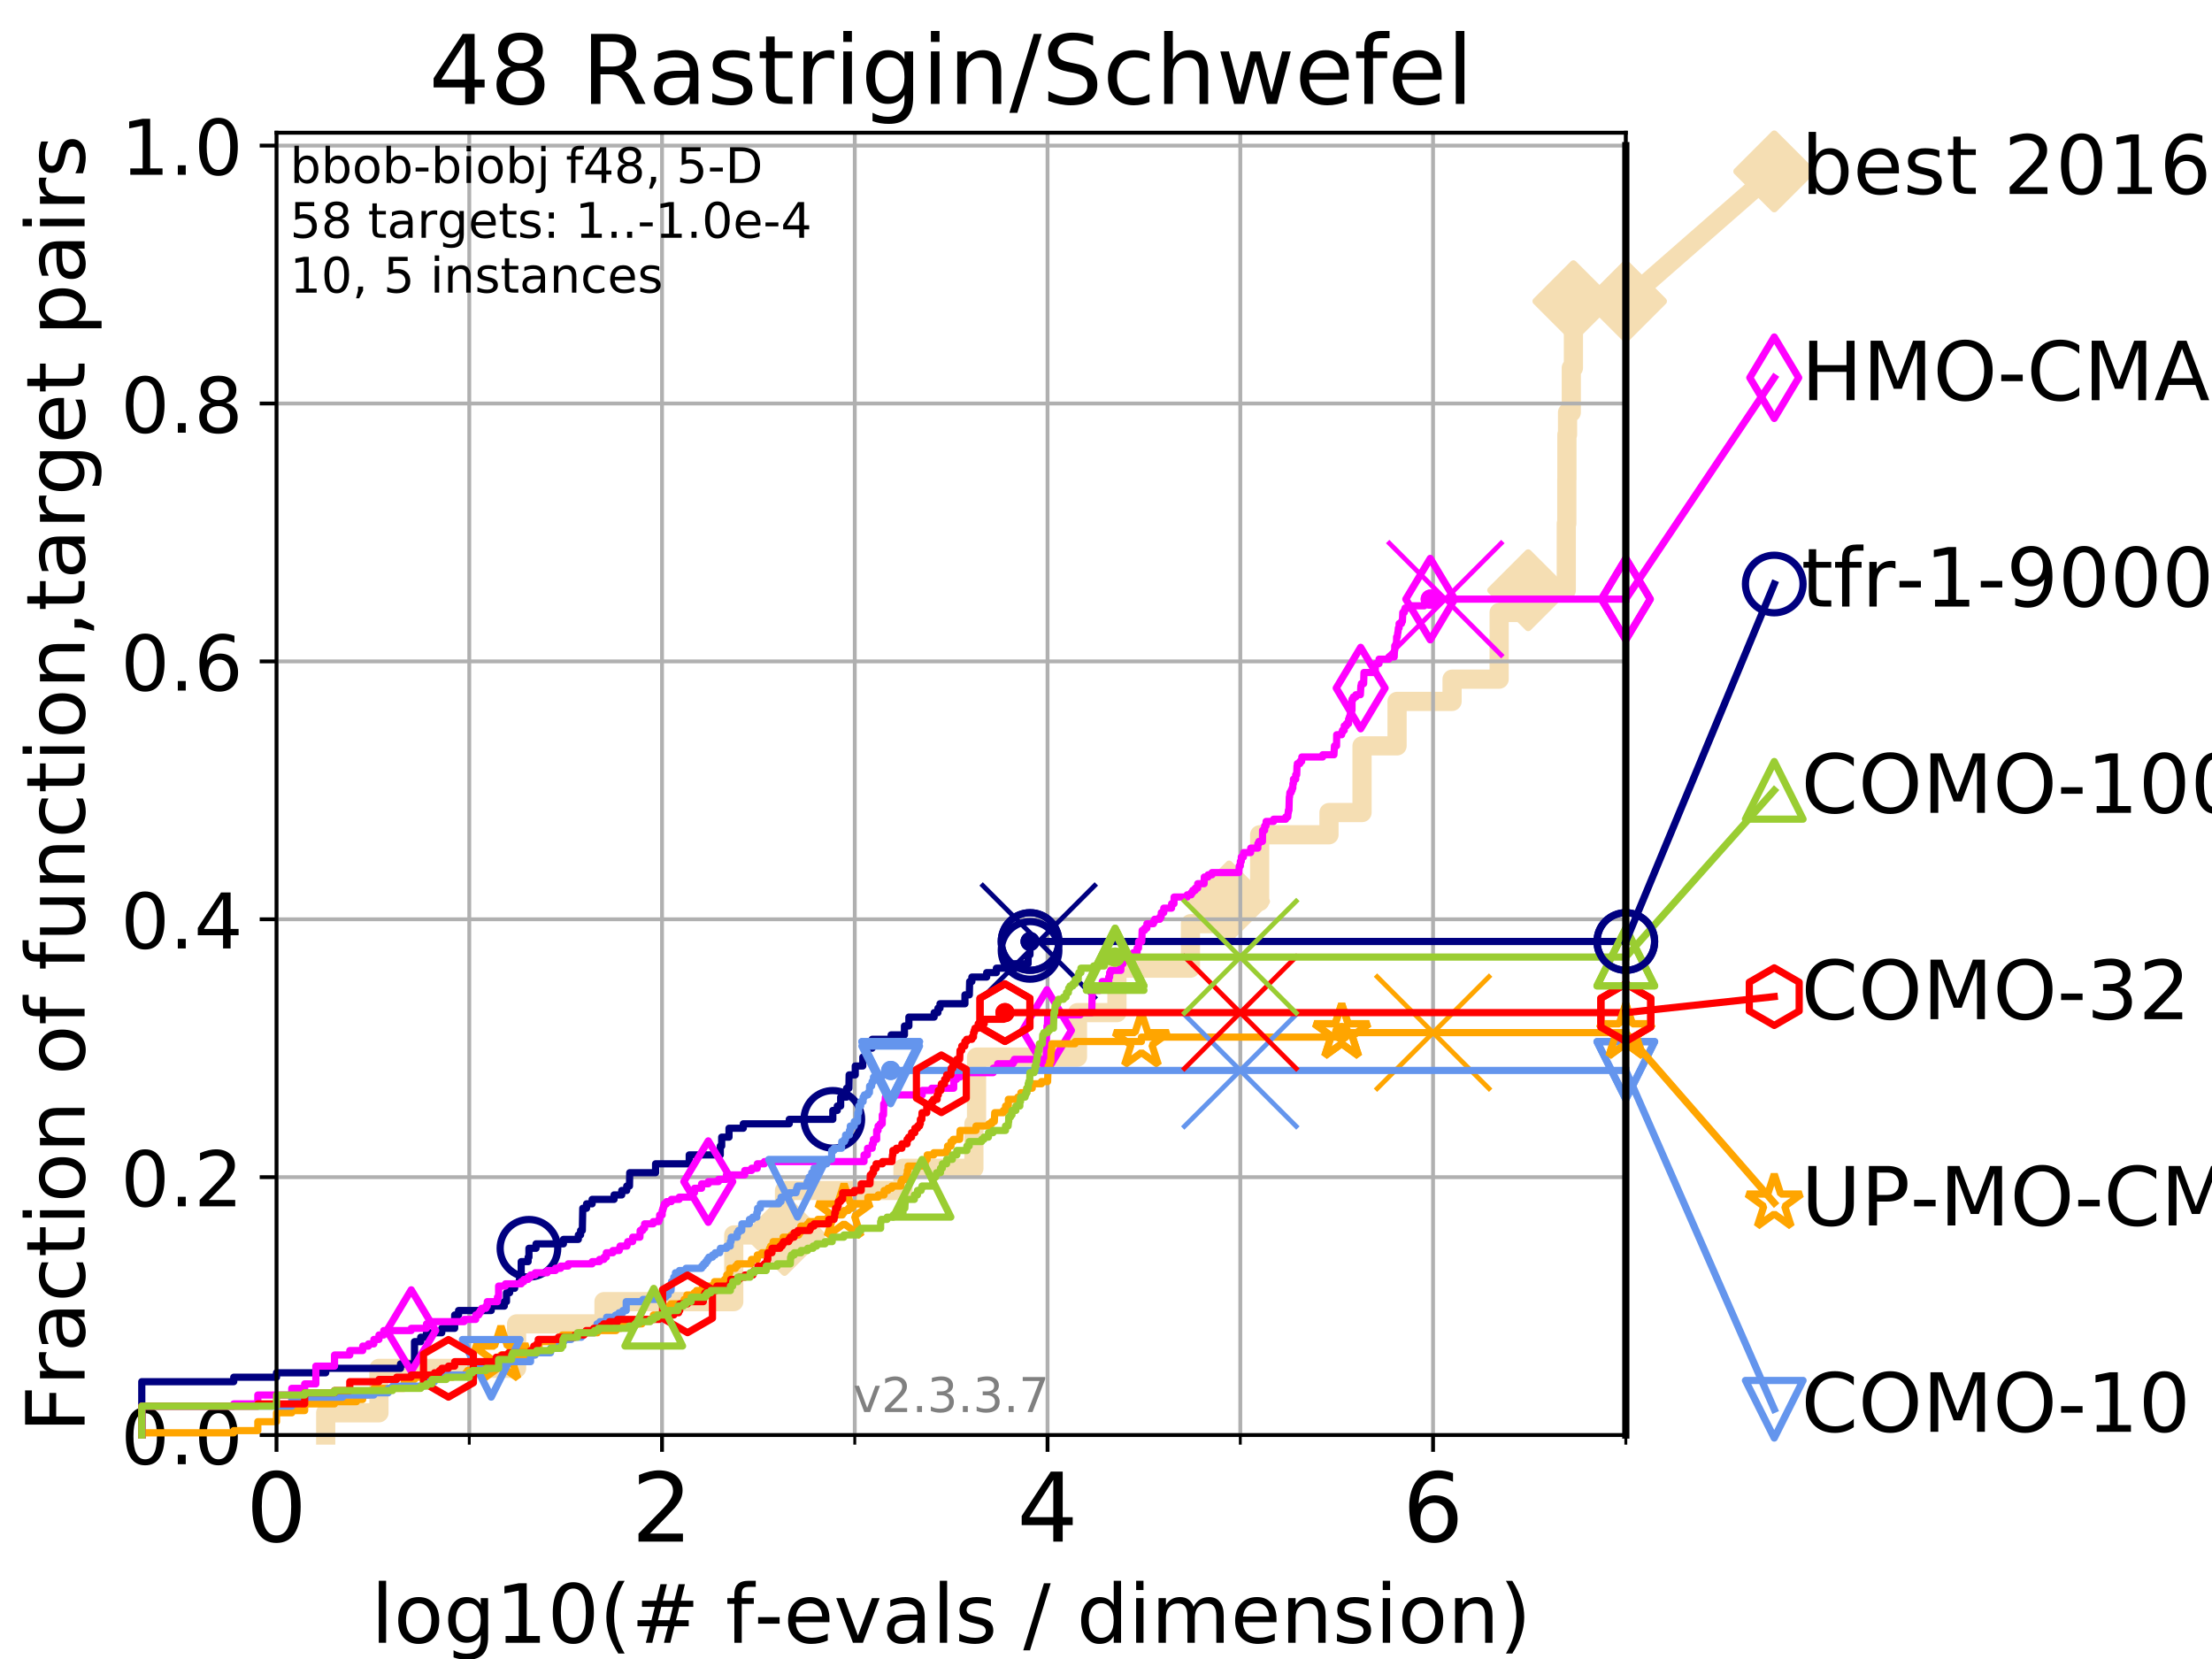 <?xml version="1.0" encoding="utf-8" standalone="no"?>
<!DOCTYPE svg PUBLIC "-//W3C//DTD SVG 1.1//EN"
  "http://www.w3.org/Graphics/SVG/1.1/DTD/svg11.dtd">
<!-- Created with matplotlib (https://matplotlib.org/) -->
<svg height="345.6pt" version="1.1" viewBox="0 0 460.8 345.6" width="460.8pt" xmlns="http://www.w3.org/2000/svg" xmlns:xlink="http://www.w3.org/1999/xlink">
 <defs>
  <style type="text/css">
*{stroke-linecap:butt;stroke-linejoin:round;}
  </style>
 </defs>
 <g id="figure_1">
  <g id="patch_1">
   <path d="M 0 345.6 
L 460.8 345.6 
L 460.8 0 
L 0 0 
z
" style="fill:#ffffff;"/>
  </g>
  <g id="axes_1">
   <g id="patch_2">
    <path d="M 57.6 298.944 
L 338.688 298.944 
L 338.688 27.648 
L 57.6 27.648 
z
" style="fill:#ffffff;"/>
   </g>
   <g id="line2d_1">
    <path d="M 67.851 298.944 
L 67.851 294.313 
L 78.942 294.313 
L 78.942 285.05 
L 107.614 285.05 
L 107.614 275.788 
L 125.823 275.788 
L 125.823 271.157 
L 152.856 271.157 
L 152.856 257.263 
L 163.429 257.263 
L 163.429 248.001 
L 188.102 248.001 
L 188.102 243.37 
L 202.882 243.37 
L 202.882 234.107 
L 203.433 234.107 
L 203.433 220.214 
L 224.456 220.214 
L 224.456 210.951 
L 232.679 210.951 
L 232.679 201.689 
L 247.991 201.689 
L 247.991 192.426 
L 256.044 192.426 
L 256.044 187.795 
L 262.41 187.795 
L 262.41 173.901 
L 276.85 173.901 
L 276.85 169.27 
L 283.737 169.27 
L 283.737 155.377 
L 291.035 155.377 
L 291.035 146.114 
L 302.492 146.114 
L 302.492 141.483 
L 312.298 141.483 
L 312.298 127.589 
L 318.341 127.589 
L 318.341 122.958 
L 326.287 122.958 
L 326.287 109.065 
L 326.394 109.065 
L 326.394 99.802 
L 326.416 99.802 
L 326.416 90.54 
L 326.548 90.54 
L 326.548 85.909 
L 327.329 85.909 
L 327.329 76.646 
L 327.77 76.646 
L 327.77 62.753 
L 338.688 62.753 
" style="fill:none;stroke:#f5deb3;stroke-linecap:square;stroke-width:4;"/>
   </g>
   <g id="line2d_2">
    <defs>
     <path d="M 0 7.778 
L 7.778 0 
L 0 -7.778 
L -7.778 0 
z
" id="mca7a1ce10f" style="stroke:#f5deb3;stroke-linejoin:miter;stroke-width:1.5;"/>
    </defs>
    <g>
     <use style="fill:#f5deb3;stroke:#f5deb3;stroke-linejoin:miter;stroke-width:1.5;" x="163.429" xlink:href="#mca7a1ce10f" y="257.263"/>
     <use style="fill:#f5deb3;stroke:#f5deb3;stroke-linejoin:miter;stroke-width:1.5;" x="256.044" xlink:href="#mca7a1ce10f" y="187.795"/>
     <use style="fill:#f5deb3;stroke:#f5deb3;stroke-linejoin:miter;stroke-width:1.5;" x="318.341" xlink:href="#mca7a1ce10f" y="122.958"/>
     <use style="fill:#f5deb3;stroke:#f5deb3;stroke-linejoin:miter;stroke-width:1.5;" x="327.77" xlink:href="#mca7a1ce10f" y="62.753"/>
     <use style="fill:#f5deb3;stroke:#f5deb3;stroke-linejoin:miter;stroke-width:1.5;" x="338.688" xlink:href="#mca7a1ce10f" y="62.753"/>
    </g>
   </g>
   <g id="line2d_3">
    <path style="fill:none;stroke:#f5deb3;stroke-linecap:square;stroke-width:4;"/>
    <g/>
   </g>
   <g id="line2d_4">
    <path d="M 338.688 62.753 
L 369.608 35.706 
" style="fill:none;stroke:#f5deb3;stroke-linecap:square;stroke-width:4;"/>
    <g>
     <use style="fill:#f5deb3;stroke:#f5deb3;stroke-linejoin:miter;stroke-width:1.5;" x="338.688" xlink:href="#mca7a1ce10f" y="62.753"/>
     <use style="fill:#f5deb3;stroke:#f5deb3;stroke-linejoin:miter;stroke-width:1.5;" x="369.608" xlink:href="#mca7a1ce10f" y="35.706"/>
    </g>
   </g>
   <g id="matplotlib.axis_1">
    <g id="xtick_1">
     <g id="line2d_5">
      <path clip-path="url(#pb303e6d257)" d="M 57.6 298.944 
L 57.6 27.648 
" style="fill:none;stroke:#b0b0b0;stroke-linecap:square;stroke-width:0.8;"/>
     </g>
     <g id="line2d_6">
      <defs>
       <path d="M 0 0 
L 0 3.5 
" id="m9e87bb59d0" style="stroke:#000000;stroke-width:0.8;"/>
      </defs>
      <g>
       <use style="stroke:#000000;stroke-width:0.8;" x="57.6" xlink:href="#m9e87bb59d0" y="298.944"/>
      </g>
     </g>
     <g id="text_1">
      <!-- 0 -->
      <defs>
       <path d="M 31.781 66.406 
Q 24.172 66.406 20.328 58.906 
Q 16.5 51.422 16.5 36.375 
Q 16.5 21.391 20.328 13.891 
Q 24.172 6.391 31.781 6.391 
Q 39.453 6.391 43.281 13.891 
Q 47.125 21.391 47.125 36.375 
Q 47.125 51.422 43.281 58.906 
Q 39.453 66.406 31.781 66.406 
z
M 31.781 74.219 
Q 44.047 74.219 50.516 64.516 
Q 56.984 54.828 56.984 36.375 
Q 56.984 17.969 50.516 8.266 
Q 44.047 -1.422 31.781 -1.422 
Q 19.531 -1.422 13.062 8.266 
Q 6.594 17.969 6.594 36.375 
Q 6.594 54.828 13.062 64.516 
Q 19.531 74.219 31.781 74.219 
z
" id="DejaVuSans-48"/>
      </defs>
      <g transform="translate(51.237 321.141)scale(0.2 -0.2)">
       <use xlink:href="#DejaVuSans-48"/>
      </g>
     </g>
    </g>
    <g id="xtick_2">
     <g id="line2d_7">
      <path clip-path="url(#pb303e6d257)" d="M 137.911 298.944 
L 137.911 27.648 
" style="fill:none;stroke:#b0b0b0;stroke-linecap:square;stroke-width:0.8;"/>
     </g>
     <g id="line2d_8">
      <g>
       <use style="stroke:#000000;stroke-width:0.8;" x="137.911" xlink:href="#m9e87bb59d0" y="298.944"/>
      </g>
     </g>
     <g id="text_2">
      <!-- 2 -->
      <defs>
       <path d="M 19.188 8.297 
L 53.609 8.297 
L 53.609 0 
L 7.328 0 
L 7.328 8.297 
Q 12.938 14.109 22.625 23.891 
Q 32.328 33.688 34.812 36.531 
Q 39.547 41.844 41.422 45.531 
Q 43.312 49.219 43.312 52.781 
Q 43.312 58.594 39.234 62.25 
Q 35.156 65.922 28.609 65.922 
Q 23.969 65.922 18.812 64.312 
Q 13.672 62.703 7.812 59.422 
L 7.812 69.391 
Q 13.766 71.781 18.938 73 
Q 24.125 74.219 28.422 74.219 
Q 39.75 74.219 46.484 68.547 
Q 53.219 62.891 53.219 53.422 
Q 53.219 48.922 51.531 44.891 
Q 49.859 40.875 45.406 35.406 
Q 44.188 33.984 37.641 27.219 
Q 31.109 20.453 19.188 8.297 
z
" id="DejaVuSans-50"/>
      </defs>
      <g transform="translate(131.548 321.141)scale(0.2 -0.2)">
       <use xlink:href="#DejaVuSans-50"/>
      </g>
     </g>
    </g>
    <g id="xtick_3">
     <g id="line2d_9">
      <path clip-path="url(#pb303e6d257)" d="M 218.222 298.944 
L 218.222 27.648 
" style="fill:none;stroke:#b0b0b0;stroke-linecap:square;stroke-width:0.8;"/>
     </g>
     <g id="line2d_10">
      <g>
       <use style="stroke:#000000;stroke-width:0.8;" x="218.222" xlink:href="#m9e87bb59d0" y="298.944"/>
      </g>
     </g>
     <g id="text_3">
      <!-- 4 -->
      <defs>
       <path d="M 37.797 64.312 
L 12.891 25.391 
L 37.797 25.391 
z
M 35.203 72.906 
L 47.609 72.906 
L 47.609 25.391 
L 58.016 25.391 
L 58.016 17.188 
L 47.609 17.188 
L 47.609 0 
L 37.797 0 
L 37.797 17.188 
L 4.891 17.188 
L 4.891 26.703 
z
" id="DejaVuSans-52"/>
      </defs>
      <g transform="translate(211.859 321.141)scale(0.2 -0.2)">
       <use xlink:href="#DejaVuSans-52"/>
      </g>
     </g>
    </g>
    <g id="xtick_4">
     <g id="line2d_11">
      <path clip-path="url(#pb303e6d257)" d="M 298.533 298.944 
L 298.533 27.648 
" style="fill:none;stroke:#b0b0b0;stroke-linecap:square;stroke-width:0.8;"/>
     </g>
     <g id="line2d_12">
      <g>
       <use style="stroke:#000000;stroke-width:0.8;" x="298.533" xlink:href="#m9e87bb59d0" y="298.944"/>
      </g>
     </g>
     <g id="text_4">
      <!-- 6 -->
      <defs>
       <path d="M 33.016 40.375 
Q 26.375 40.375 22.484 35.828 
Q 18.609 31.297 18.609 23.391 
Q 18.609 15.531 22.484 10.953 
Q 26.375 6.391 33.016 6.391 
Q 39.656 6.391 43.531 10.953 
Q 47.406 15.531 47.406 23.391 
Q 47.406 31.297 43.531 35.828 
Q 39.656 40.375 33.016 40.375 
z
M 52.594 71.297 
L 52.594 62.312 
Q 48.875 64.062 45.094 64.984 
Q 41.312 65.922 37.594 65.922 
Q 27.828 65.922 22.672 59.328 
Q 17.531 52.734 16.797 39.406 
Q 19.672 43.656 24.016 45.922 
Q 28.375 48.188 33.594 48.188 
Q 44.578 48.188 50.953 41.516 
Q 57.328 34.859 57.328 23.391 
Q 57.328 12.156 50.688 5.359 
Q 44.047 -1.422 33.016 -1.422 
Q 20.359 -1.422 13.672 8.266 
Q 6.984 17.969 6.984 36.375 
Q 6.984 53.656 15.188 63.938 
Q 23.391 74.219 37.203 74.219 
Q 40.922 74.219 44.703 73.484 
Q 48.484 72.75 52.594 71.297 
z
" id="DejaVuSans-54"/>
      </defs>
      <g transform="translate(292.17 321.141)scale(0.2 -0.2)">
       <use xlink:href="#DejaVuSans-54"/>
      </g>
     </g>
    </g>
    <g id="xtick_5">
     <g id="line2d_13">
      <path clip-path="url(#pb303e6d257)" d="M 97.755 298.944 
L 97.755 27.648 
" style="fill:none;stroke:#b0b0b0;stroke-linecap:square;stroke-width:0.8;"/>
     </g>
     <g id="line2d_14">
      <defs>
       <path d="M 0 0 
L 0 2 
" id="mf2708f7752" style="stroke:#000000;stroke-width:0.6;"/>
      </defs>
      <g>
       <use style="stroke:#000000;stroke-width:0.6;" x="97.755" xlink:href="#mf2708f7752" y="298.944"/>
      </g>
     </g>
    </g>
    <g id="xtick_6">
     <g id="line2d_15">
      <path clip-path="url(#pb303e6d257)" d="M 178.066 298.944 
L 178.066 27.648 
" style="fill:none;stroke:#b0b0b0;stroke-linecap:square;stroke-width:0.8;"/>
     </g>
     <g id="line2d_16">
      <g>
       <use style="stroke:#000000;stroke-width:0.6;" x="178.066" xlink:href="#mf2708f7752" y="298.944"/>
      </g>
     </g>
    </g>
    <g id="xtick_7">
     <g id="line2d_17">
      <path clip-path="url(#pb303e6d257)" d="M 258.377 298.944 
L 258.377 27.648 
" style="fill:none;stroke:#b0b0b0;stroke-linecap:square;stroke-width:0.8;"/>
     </g>
     <g id="line2d_18">
      <g>
       <use style="stroke:#000000;stroke-width:0.6;" x="258.377" xlink:href="#mf2708f7752" y="298.944"/>
      </g>
     </g>
    </g>
    <g id="xtick_8">
     <g id="line2d_19">
      <path clip-path="url(#pb303e6d257)" d="M 338.688 298.944 
L 338.688 27.648 
" style="fill:none;stroke:#b0b0b0;stroke-linecap:square;stroke-width:0.8;"/>
     </g>
     <g id="line2d_20">
      <g>
       <use style="stroke:#000000;stroke-width:0.6;" x="338.688" xlink:href="#mf2708f7752" y="298.944"/>
      </g>
     </g>
    </g>
    <g id="text_5">
     <!-- log10(# f-evals / dimension) -->
     <defs>
      <path d="M 9.422 75.984 
L 18.406 75.984 
L 18.406 0 
L 9.422 0 
z
" id="DejaVuSans-108"/>
      <path d="M 30.609 48.391 
Q 23.391 48.391 19.188 42.75 
Q 14.984 37.109 14.984 27.297 
Q 14.984 17.484 19.156 11.844 
Q 23.344 6.203 30.609 6.203 
Q 37.797 6.203 41.984 11.859 
Q 46.188 17.531 46.188 27.297 
Q 46.188 37.016 41.984 42.703 
Q 37.797 48.391 30.609 48.391 
z
M 30.609 56 
Q 42.328 56 49.016 48.375 
Q 55.719 40.766 55.719 27.297 
Q 55.719 13.875 49.016 6.219 
Q 42.328 -1.422 30.609 -1.422 
Q 18.844 -1.422 12.172 6.219 
Q 5.516 13.875 5.516 27.297 
Q 5.516 40.766 12.172 48.375 
Q 18.844 56 30.609 56 
z
" id="DejaVuSans-111"/>
      <path d="M 45.406 27.984 
Q 45.406 37.75 41.375 43.109 
Q 37.359 48.484 30.078 48.484 
Q 22.859 48.484 18.828 43.109 
Q 14.797 37.75 14.797 27.984 
Q 14.797 18.266 18.828 12.891 
Q 22.859 7.516 30.078 7.516 
Q 37.359 7.516 41.375 12.891 
Q 45.406 18.266 45.406 27.984 
z
M 54.391 6.781 
Q 54.391 -7.172 48.188 -13.984 
Q 42 -20.797 29.203 -20.797 
Q 24.469 -20.797 20.266 -20.094 
Q 16.062 -19.391 12.109 -17.922 
L 12.109 -9.188 
Q 16.062 -11.328 19.922 -12.344 
Q 23.781 -13.375 27.781 -13.375 
Q 36.625 -13.375 41.016 -8.766 
Q 45.406 -4.156 45.406 5.172 
L 45.406 9.625 
Q 42.625 4.781 38.281 2.391 
Q 33.938 0 27.875 0 
Q 17.828 0 11.672 7.656 
Q 5.516 15.328 5.516 27.984 
Q 5.516 40.672 11.672 48.328 
Q 17.828 56 27.875 56 
Q 33.938 56 38.281 53.609 
Q 42.625 51.219 45.406 46.391 
L 45.406 54.688 
L 54.391 54.688 
z
" id="DejaVuSans-103"/>
      <path d="M 12.406 8.297 
L 28.516 8.297 
L 28.516 63.922 
L 10.984 60.406 
L 10.984 69.391 
L 28.422 72.906 
L 38.281 72.906 
L 38.281 8.297 
L 54.391 8.297 
L 54.391 0 
L 12.406 0 
z
" id="DejaVuSans-49"/>
      <path d="M 31 75.875 
Q 24.469 64.656 21.281 53.656 
Q 18.109 42.672 18.109 31.391 
Q 18.109 20.125 21.312 9.062 
Q 24.516 -2 31 -13.188 
L 23.188 -13.188 
Q 15.875 -1.703 12.234 9.375 
Q 8.594 20.453 8.594 31.391 
Q 8.594 42.281 12.203 53.312 
Q 15.828 64.359 23.188 75.875 
z
" id="DejaVuSans-40"/>
      <path d="M 51.125 44 
L 36.922 44 
L 32.812 27.688 
L 47.125 27.688 
z
M 43.797 71.781 
L 38.719 51.516 
L 52.984 51.516 
L 58.109 71.781 
L 65.922 71.781 
L 60.891 51.516 
L 76.125 51.516 
L 76.125 44 
L 58.984 44 
L 54.984 27.688 
L 70.516 27.688 
L 70.516 20.219 
L 53.078 20.219 
L 48 0 
L 40.188 0 
L 45.219 20.219 
L 30.906 20.219 
L 25.875 0 
L 18.016 0 
L 23.094 20.219 
L 7.719 20.219 
L 7.719 27.688 
L 24.906 27.688 
L 29 44 
L 13.281 44 
L 13.281 51.516 
L 30.906 51.516 
L 35.891 71.781 
z
" id="DejaVuSans-35"/>
      <path id="DejaVuSans-32"/>
      <path d="M 37.109 75.984 
L 37.109 68.5 
L 28.516 68.5 
Q 23.688 68.5 21.797 66.547 
Q 19.922 64.594 19.922 59.516 
L 19.922 54.688 
L 34.719 54.688 
L 34.719 47.703 
L 19.922 47.703 
L 19.922 0 
L 10.891 0 
L 10.891 47.703 
L 2.297 47.703 
L 2.297 54.688 
L 10.891 54.688 
L 10.891 58.5 
Q 10.891 67.625 15.141 71.797 
Q 19.391 75.984 28.609 75.984 
z
" id="DejaVuSans-102"/>
      <path d="M 4.891 31.391 
L 31.203 31.391 
L 31.203 23.391 
L 4.891 23.391 
z
" id="DejaVuSans-45"/>
      <path d="M 56.203 29.594 
L 56.203 25.203 
L 14.891 25.203 
Q 15.484 15.922 20.484 11.062 
Q 25.484 6.203 34.422 6.203 
Q 39.594 6.203 44.453 7.469 
Q 49.312 8.734 54.109 11.281 
L 54.109 2.781 
Q 49.266 0.734 44.188 -0.344 
Q 39.109 -1.422 33.891 -1.422 
Q 20.797 -1.422 13.156 6.188 
Q 5.516 13.812 5.516 26.812 
Q 5.516 40.234 12.766 48.109 
Q 20.016 56 32.328 56 
Q 43.359 56 49.781 48.891 
Q 56.203 41.797 56.203 29.594 
z
M 47.219 32.234 
Q 47.125 39.594 43.094 43.984 
Q 39.062 48.391 32.422 48.391 
Q 24.906 48.391 20.391 44.141 
Q 15.875 39.891 15.188 32.172 
z
" id="DejaVuSans-101"/>
      <path d="M 2.984 54.688 
L 12.5 54.688 
L 29.594 8.797 
L 46.688 54.688 
L 56.203 54.688 
L 35.688 0 
L 23.484 0 
z
" id="DejaVuSans-118"/>
      <path d="M 34.281 27.484 
Q 23.391 27.484 19.188 25 
Q 14.984 22.516 14.984 16.5 
Q 14.984 11.719 18.141 8.906 
Q 21.297 6.109 26.703 6.109 
Q 34.188 6.109 38.703 11.406 
Q 43.219 16.703 43.219 25.484 
L 43.219 27.484 
z
M 52.203 31.203 
L 52.203 0 
L 43.219 0 
L 43.219 8.297 
Q 40.141 3.328 35.547 0.953 
Q 30.953 -1.422 24.312 -1.422 
Q 15.922 -1.422 10.953 3.297 
Q 6 8.016 6 15.922 
Q 6 25.141 12.172 29.828 
Q 18.359 34.516 30.609 34.516 
L 43.219 34.516 
L 43.219 35.406 
Q 43.219 41.609 39.141 45 
Q 35.062 48.391 27.688 48.391 
Q 23 48.391 18.547 47.266 
Q 14.109 46.141 10.016 43.891 
L 10.016 52.203 
Q 14.938 54.109 19.578 55.047 
Q 24.219 56 28.609 56 
Q 40.484 56 46.344 49.844 
Q 52.203 43.703 52.203 31.203 
z
" id="DejaVuSans-97"/>
      <path d="M 44.281 53.078 
L 44.281 44.578 
Q 40.484 46.531 36.375 47.5 
Q 32.281 48.484 27.875 48.484 
Q 21.188 48.484 17.844 46.438 
Q 14.5 44.391 14.5 40.281 
Q 14.5 37.156 16.891 35.375 
Q 19.281 33.594 26.516 31.984 
L 29.594 31.297 
Q 39.156 29.25 43.188 25.516 
Q 47.219 21.781 47.219 15.094 
Q 47.219 7.469 41.188 3.016 
Q 35.156 -1.422 24.609 -1.422 
Q 20.219 -1.422 15.453 -0.562 
Q 10.688 0.297 5.422 2 
L 5.422 11.281 
Q 10.406 8.688 15.234 7.391 
Q 20.062 6.109 24.812 6.109 
Q 31.156 6.109 34.562 8.281 
Q 37.984 10.453 37.984 14.406 
Q 37.984 18.062 35.516 20.016 
Q 33.062 21.969 24.703 23.781 
L 21.578 24.516 
Q 13.234 26.266 9.516 29.906 
Q 5.812 33.547 5.812 39.891 
Q 5.812 47.609 11.281 51.797 
Q 16.75 56 26.812 56 
Q 31.781 56 36.172 55.266 
Q 40.578 54.547 44.281 53.078 
z
" id="DejaVuSans-115"/>
      <path d="M 25.391 72.906 
L 33.688 72.906 
L 8.297 -9.281 
L 0 -9.281 
z
" id="DejaVuSans-47"/>
      <path d="M 45.406 46.391 
L 45.406 75.984 
L 54.391 75.984 
L 54.391 0 
L 45.406 0 
L 45.406 8.203 
Q 42.578 3.328 38.25 0.953 
Q 33.938 -1.422 27.875 -1.422 
Q 17.969 -1.422 11.734 6.484 
Q 5.516 14.406 5.516 27.297 
Q 5.516 40.188 11.734 48.094 
Q 17.969 56 27.875 56 
Q 33.938 56 38.25 53.625 
Q 42.578 51.266 45.406 46.391 
z
M 14.797 27.297 
Q 14.797 17.391 18.875 11.75 
Q 22.953 6.109 30.078 6.109 
Q 37.203 6.109 41.297 11.75 
Q 45.406 17.391 45.406 27.297 
Q 45.406 37.203 41.297 42.844 
Q 37.203 48.484 30.078 48.484 
Q 22.953 48.484 18.875 42.844 
Q 14.797 37.203 14.797 27.297 
z
" id="DejaVuSans-100"/>
      <path d="M 9.422 54.688 
L 18.406 54.688 
L 18.406 0 
L 9.422 0 
z
M 9.422 75.984 
L 18.406 75.984 
L 18.406 64.594 
L 9.422 64.594 
z
" id="DejaVuSans-105"/>
      <path d="M 52 44.188 
Q 55.375 50.25 60.062 53.125 
Q 64.75 56 71.094 56 
Q 79.641 56 84.281 50.016 
Q 88.922 44.047 88.922 33.016 
L 88.922 0 
L 79.891 0 
L 79.891 32.719 
Q 79.891 40.578 77.094 44.375 
Q 74.312 48.188 68.609 48.188 
Q 61.625 48.188 57.562 43.547 
Q 53.516 38.922 53.516 30.906 
L 53.516 0 
L 44.484 0 
L 44.484 32.719 
Q 44.484 40.625 41.703 44.406 
Q 38.922 48.188 33.109 48.188 
Q 26.219 48.188 22.156 43.531 
Q 18.109 38.875 18.109 30.906 
L 18.109 0 
L 9.078 0 
L 9.078 54.688 
L 18.109 54.688 
L 18.109 46.188 
Q 21.188 51.219 25.484 53.609 
Q 29.781 56 35.688 56 
Q 41.656 56 45.828 52.969 
Q 50 49.953 52 44.188 
z
" id="DejaVuSans-109"/>
      <path d="M 54.891 33.016 
L 54.891 0 
L 45.906 0 
L 45.906 32.719 
Q 45.906 40.484 42.875 44.328 
Q 39.844 48.188 33.797 48.188 
Q 26.516 48.188 22.312 43.547 
Q 18.109 38.922 18.109 30.906 
L 18.109 0 
L 9.078 0 
L 9.078 54.688 
L 18.109 54.688 
L 18.109 46.188 
Q 21.344 51.125 25.703 53.562 
Q 30.078 56 35.797 56 
Q 45.219 56 50.047 50.172 
Q 54.891 44.344 54.891 33.016 
z
" id="DejaVuSans-110"/>
      <path d="M 8.016 75.875 
L 15.828 75.875 
Q 23.141 64.359 26.781 53.312 
Q 30.422 42.281 30.422 31.391 
Q 30.422 20.453 26.781 9.375 
Q 23.141 -1.703 15.828 -13.188 
L 8.016 -13.188 
Q 14.5 -2 17.703 9.062 
Q 20.906 20.125 20.906 31.391 
Q 20.906 42.672 17.703 53.656 
Q 14.5 64.656 8.016 75.875 
z
" id="DejaVuSans-41"/>
     </defs>
     <g transform="translate(77.303 342.218)scale(0.17 -0.17)">
      <use xlink:href="#DejaVuSans-108"/>
      <use x="27.783" xlink:href="#DejaVuSans-111"/>
      <use x="88.965" xlink:href="#DejaVuSans-103"/>
      <use x="152.441" xlink:href="#DejaVuSans-49"/>
      <use x="216.064" xlink:href="#DejaVuSans-48"/>
      <use x="279.688" xlink:href="#DejaVuSans-40"/>
      <use x="318.701" xlink:href="#DejaVuSans-35"/>
      <use x="402.49" xlink:href="#DejaVuSans-32"/>
      <use x="434.277" xlink:href="#DejaVuSans-102"/>
      <use x="469.404" xlink:href="#DejaVuSans-45"/>
      <use x="505.488" xlink:href="#DejaVuSans-101"/>
      <use x="567.012" xlink:href="#DejaVuSans-118"/>
      <use x="626.191" xlink:href="#DejaVuSans-97"/>
      <use x="687.471" xlink:href="#DejaVuSans-108"/>
      <use x="715.254" xlink:href="#DejaVuSans-115"/>
      <use x="767.354" xlink:href="#DejaVuSans-32"/>
      <use x="799.141" xlink:href="#DejaVuSans-47"/>
      <use x="832.832" xlink:href="#DejaVuSans-32"/>
      <use x="864.619" xlink:href="#DejaVuSans-100"/>
      <use x="928.096" xlink:href="#DejaVuSans-105"/>
      <use x="955.879" xlink:href="#DejaVuSans-109"/>
      <use x="1053.291" xlink:href="#DejaVuSans-101"/>
      <use x="1114.814" xlink:href="#DejaVuSans-110"/>
      <use x="1178.193" xlink:href="#DejaVuSans-115"/>
      <use x="1230.293" xlink:href="#DejaVuSans-105"/>
      <use x="1258.076" xlink:href="#DejaVuSans-111"/>
      <use x="1319.258" xlink:href="#DejaVuSans-110"/>
      <use x="1382.637" xlink:href="#DejaVuSans-41"/>
     </g>
    </g>
   </g>
   <g id="matplotlib.axis_2">
    <g id="ytick_1">
     <g id="line2d_21">
      <path clip-path="url(#pb303e6d257)" d="M 57.6 298.944 
L 338.688 298.944 
" style="fill:none;stroke:#b0b0b0;stroke-linecap:square;stroke-width:0.8;"/>
     </g>
     <g id="line2d_22">
      <defs>
       <path d="M 0 0 
L -3.5 0 
" id="m6b26b74ec6" style="stroke:#000000;stroke-width:0.8;"/>
      </defs>
      <g>
       <use style="stroke:#000000;stroke-width:0.8;" x="57.6" xlink:href="#m6b26b74ec6" y="298.944"/>
      </g>
     </g>
     <g id="text_6">
      <!-- 0.0 -->
      <defs>
       <path d="M 10.688 12.406 
L 21 12.406 
L 21 0 
L 10.688 0 
z
" id="DejaVuSans-46"/>
      </defs>
      <g transform="translate(25.155 305.023)scale(0.16 -0.16)">
       <use xlink:href="#DejaVuSans-48"/>
       <use x="63.623" xlink:href="#DejaVuSans-46"/>
       <use x="95.41" xlink:href="#DejaVuSans-48"/>
      </g>
     </g>
    </g>
    <g id="ytick_2">
     <g id="line2d_23">
      <path clip-path="url(#pb303e6d257)" d="M 57.6 245.222 
L 338.688 245.222 
" style="fill:none;stroke:#b0b0b0;stroke-linecap:square;stroke-width:0.8;"/>
     </g>
     <g id="line2d_24">
      <g>
       <use style="stroke:#000000;stroke-width:0.8;" x="57.6" xlink:href="#m6b26b74ec6" y="245.222"/>
      </g>
     </g>
     <g id="text_7">
      <!-- 0.2 -->
      <g transform="translate(25.155 251.301)scale(0.16 -0.16)">
       <use xlink:href="#DejaVuSans-48"/>
       <use x="63.623" xlink:href="#DejaVuSans-46"/>
       <use x="95.41" xlink:href="#DejaVuSans-50"/>
      </g>
     </g>
    </g>
    <g id="ytick_3">
     <g id="line2d_25">
      <path clip-path="url(#pb303e6d257)" d="M 57.6 191.5 
L 338.688 191.5 
" style="fill:none;stroke:#b0b0b0;stroke-linecap:square;stroke-width:0.8;"/>
     </g>
     <g id="line2d_26">
      <g>
       <use style="stroke:#000000;stroke-width:0.8;" x="57.6" xlink:href="#m6b26b74ec6" y="191.5"/>
      </g>
     </g>
     <g id="text_8">
      <!-- 0.4 -->
      <g transform="translate(25.155 197.579)scale(0.16 -0.16)">
       <use xlink:href="#DejaVuSans-48"/>
       <use x="63.623" xlink:href="#DejaVuSans-46"/>
       <use x="95.41" xlink:href="#DejaVuSans-52"/>
      </g>
     </g>
    </g>
    <g id="ytick_4">
     <g id="line2d_27">
      <path clip-path="url(#pb303e6d257)" d="M 57.6 137.778 
L 338.688 137.778 
" style="fill:none;stroke:#b0b0b0;stroke-linecap:square;stroke-width:0.8;"/>
     </g>
     <g id="line2d_28">
      <g>
       <use style="stroke:#000000;stroke-width:0.8;" x="57.6" xlink:href="#m6b26b74ec6" y="137.778"/>
      </g>
     </g>
     <g id="text_9">
      <!-- 0.6 -->
      <g transform="translate(25.155 143.857)scale(0.16 -0.16)">
       <use xlink:href="#DejaVuSans-48"/>
       <use x="63.623" xlink:href="#DejaVuSans-46"/>
       <use x="95.41" xlink:href="#DejaVuSans-54"/>
      </g>
     </g>
    </g>
    <g id="ytick_5">
     <g id="line2d_29">
      <path clip-path="url(#pb303e6d257)" d="M 57.6 84.056 
L 338.688 84.056 
" style="fill:none;stroke:#b0b0b0;stroke-linecap:square;stroke-width:0.8;"/>
     </g>
     <g id="line2d_30">
      <g>
       <use style="stroke:#000000;stroke-width:0.8;" x="57.6" xlink:href="#m6b26b74ec6" y="84.056"/>
      </g>
     </g>
     <g id="text_10">
      <!-- 0.8 -->
      <defs>
       <path d="M 31.781 34.625 
Q 24.75 34.625 20.719 30.859 
Q 16.703 27.094 16.703 20.516 
Q 16.703 13.922 20.719 10.156 
Q 24.75 6.391 31.781 6.391 
Q 38.812 6.391 42.859 10.172 
Q 46.922 13.969 46.922 20.516 
Q 46.922 27.094 42.891 30.859 
Q 38.875 34.625 31.781 34.625 
z
M 21.922 38.812 
Q 15.578 40.375 12.031 44.719 
Q 8.5 49.078 8.5 55.328 
Q 8.5 64.062 14.719 69.141 
Q 20.953 74.219 31.781 74.219 
Q 42.672 74.219 48.875 69.141 
Q 55.078 64.062 55.078 55.328 
Q 55.078 49.078 51.531 44.719 
Q 48 40.375 41.703 38.812 
Q 48.828 37.156 52.797 32.312 
Q 56.781 27.484 56.781 20.516 
Q 56.781 9.906 50.312 4.234 
Q 43.844 -1.422 31.781 -1.422 
Q 19.734 -1.422 13.25 4.234 
Q 6.781 9.906 6.781 20.516 
Q 6.781 27.484 10.781 32.312 
Q 14.797 37.156 21.922 38.812 
z
M 18.312 54.391 
Q 18.312 48.734 21.844 45.562 
Q 25.391 42.391 31.781 42.391 
Q 38.141 42.391 41.719 45.562 
Q 45.312 48.734 45.312 54.391 
Q 45.312 60.062 41.719 63.234 
Q 38.141 66.406 31.781 66.406 
Q 25.391 66.406 21.844 63.234 
Q 18.312 60.062 18.312 54.391 
z
" id="DejaVuSans-56"/>
      </defs>
      <g transform="translate(25.155 90.135)scale(0.16 -0.16)">
       <use xlink:href="#DejaVuSans-48"/>
       <use x="63.623" xlink:href="#DejaVuSans-46"/>
       <use x="95.41" xlink:href="#DejaVuSans-56"/>
      </g>
     </g>
    </g>
    <g id="ytick_6">
     <g id="line2d_31">
      <path clip-path="url(#pb303e6d257)" d="M 57.6 30.334 
L 338.688 30.334 
" style="fill:none;stroke:#b0b0b0;stroke-linecap:square;stroke-width:0.8;"/>
     </g>
     <g id="line2d_32">
      <g>
       <use style="stroke:#000000;stroke-width:0.8;" x="57.6" xlink:href="#m6b26b74ec6" y="30.334"/>
      </g>
     </g>
     <g id="text_11">
      <!-- 1.0 -->
      <g transform="translate(25.155 36.413)scale(0.16 -0.16)">
       <use xlink:href="#DejaVuSans-49"/>
       <use x="63.623" xlink:href="#DejaVuSans-46"/>
       <use x="95.41" xlink:href="#DejaVuSans-48"/>
      </g>
     </g>
    </g>
    <g id="text_12">
     <!-- Fraction of function,target pairs -->
     <defs>
      <path d="M 9.812 72.906 
L 51.703 72.906 
L 51.703 64.594 
L 19.672 64.594 
L 19.672 43.109 
L 48.578 43.109 
L 48.578 34.812 
L 19.672 34.812 
L 19.672 0 
L 9.812 0 
z
" id="DejaVuSans-70"/>
      <path d="M 41.109 46.297 
Q 39.594 47.172 37.812 47.578 
Q 36.031 48 33.891 48 
Q 26.266 48 22.188 43.047 
Q 18.109 38.094 18.109 28.812 
L 18.109 0 
L 9.078 0 
L 9.078 54.688 
L 18.109 54.688 
L 18.109 46.188 
Q 20.953 51.172 25.484 53.578 
Q 30.031 56 36.531 56 
Q 37.453 56 38.578 55.875 
Q 39.703 55.766 41.062 55.516 
z
" id="DejaVuSans-114"/>
      <path d="M 48.781 52.594 
L 48.781 44.188 
Q 44.969 46.297 41.141 47.344 
Q 37.312 48.391 33.406 48.391 
Q 24.656 48.391 19.812 42.844 
Q 14.984 37.312 14.984 27.297 
Q 14.984 17.281 19.812 11.734 
Q 24.656 6.203 33.406 6.203 
Q 37.312 6.203 41.141 7.25 
Q 44.969 8.297 48.781 10.406 
L 48.781 2.094 
Q 45.016 0.344 40.984 -0.531 
Q 36.969 -1.422 32.422 -1.422 
Q 20.062 -1.422 12.781 6.344 
Q 5.516 14.109 5.516 27.297 
Q 5.516 40.672 12.859 48.328 
Q 20.219 56 33.016 56 
Q 37.156 56 41.109 55.141 
Q 45.062 54.297 48.781 52.594 
z
" id="DejaVuSans-99"/>
      <path d="M 18.312 70.219 
L 18.312 54.688 
L 36.812 54.688 
L 36.812 47.703 
L 18.312 47.703 
L 18.312 18.016 
Q 18.312 11.328 20.141 9.422 
Q 21.969 7.516 27.594 7.516 
L 36.812 7.516 
L 36.812 0 
L 27.594 0 
Q 17.188 0 13.234 3.875 
Q 9.281 7.766 9.281 18.016 
L 9.281 47.703 
L 2.688 47.703 
L 2.688 54.688 
L 9.281 54.688 
L 9.281 70.219 
z
" id="DejaVuSans-116"/>
      <path d="M 8.5 21.578 
L 8.5 54.688 
L 17.484 54.688 
L 17.484 21.922 
Q 17.484 14.156 20.5 10.266 
Q 23.531 6.391 29.594 6.391 
Q 36.859 6.391 41.078 11.031 
Q 45.312 15.672 45.312 23.688 
L 45.312 54.688 
L 54.297 54.688 
L 54.297 0 
L 45.312 0 
L 45.312 8.406 
Q 42.047 3.422 37.719 1 
Q 33.406 -1.422 27.688 -1.422 
Q 18.266 -1.422 13.375 4.438 
Q 8.5 10.297 8.5 21.578 
z
M 31.109 56 
z
" id="DejaVuSans-117"/>
      <path d="M 11.719 12.406 
L 22.016 12.406 
L 22.016 4 
L 14.016 -11.625 
L 7.719 -11.625 
L 11.719 4 
z
" id="DejaVuSans-44"/>
      <path d="M 18.109 8.203 
L 18.109 -20.797 
L 9.078 -20.797 
L 9.078 54.688 
L 18.109 54.688 
L 18.109 46.391 
Q 20.953 51.266 25.266 53.625 
Q 29.594 56 35.594 56 
Q 45.562 56 51.781 48.094 
Q 58.016 40.188 58.016 27.297 
Q 58.016 14.406 51.781 6.484 
Q 45.562 -1.422 35.594 -1.422 
Q 29.594 -1.422 25.266 0.953 
Q 20.953 3.328 18.109 8.203 
z
M 48.688 27.297 
Q 48.688 37.203 44.609 42.844 
Q 40.531 48.484 33.406 48.484 
Q 26.266 48.484 22.188 42.844 
Q 18.109 37.203 18.109 27.297 
Q 18.109 17.391 22.188 11.75 
Q 26.266 6.109 33.406 6.109 
Q 40.531 6.109 44.609 11.75 
Q 48.688 17.391 48.688 27.297 
z
" id="DejaVuSans-112"/>
     </defs>
     <g transform="translate(17.62 298.435)rotate(-90)scale(0.17 -0.17)">
      <use xlink:href="#DejaVuSans-70"/>
      <use x="57.41" xlink:href="#DejaVuSans-114"/>
      <use x="98.523" xlink:href="#DejaVuSans-97"/>
      <use x="159.803" xlink:href="#DejaVuSans-99"/>
      <use x="214.783" xlink:href="#DejaVuSans-116"/>
      <use x="253.992" xlink:href="#DejaVuSans-105"/>
      <use x="281.775" xlink:href="#DejaVuSans-111"/>
      <use x="342.957" xlink:href="#DejaVuSans-110"/>
      <use x="406.336" xlink:href="#DejaVuSans-32"/>
      <use x="438.123" xlink:href="#DejaVuSans-111"/>
      <use x="499.305" xlink:href="#DejaVuSans-102"/>
      <use x="534.51" xlink:href="#DejaVuSans-32"/>
      <use x="566.297" xlink:href="#DejaVuSans-102"/>
      <use x="601.502" xlink:href="#DejaVuSans-117"/>
      <use x="664.881" xlink:href="#DejaVuSans-110"/>
      <use x="728.26" xlink:href="#DejaVuSans-99"/>
      <use x="783.24" xlink:href="#DejaVuSans-116"/>
      <use x="822.449" xlink:href="#DejaVuSans-105"/>
      <use x="850.232" xlink:href="#DejaVuSans-111"/>
      <use x="911.414" xlink:href="#DejaVuSans-110"/>
      <use x="974.793" xlink:href="#DejaVuSans-44"/>
      <use x="1006.58" xlink:href="#DejaVuSans-116"/>
      <use x="1045.789" xlink:href="#DejaVuSans-97"/>
      <use x="1107.068" xlink:href="#DejaVuSans-114"/>
      <use x="1148.166" xlink:href="#DejaVuSans-103"/>
      <use x="1211.643" xlink:href="#DejaVuSans-101"/>
      <use x="1273.166" xlink:href="#DejaVuSans-116"/>
      <use x="1312.375" xlink:href="#DejaVuSans-32"/>
      <use x="1344.162" xlink:href="#DejaVuSans-112"/>
      <use x="1407.639" xlink:href="#DejaVuSans-97"/>
      <use x="1468.918" xlink:href="#DejaVuSans-105"/>
      <use x="1496.701" xlink:href="#DejaVuSans-114"/>
      <use x="1537.814" xlink:href="#DejaVuSans-115"/>
     </g>
    </g>
   </g>
   <g id="line2d_33">
    <defs>
     <path d="M 0 1.5 
C 0.398 1.5 0.779 1.342 1.061 1.061 
C 1.342 0.779 1.5 0.398 1.5 0 
C 1.5 -0.398 1.342 -0.779 1.061 -1.061 
C 0.779 -1.342 0.398 -1.5 0 -1.5 
C -0.398 -1.5 -0.779 -1.342 -1.061 -1.061 
C -1.342 -0.779 -1.5 -0.398 -1.5 0 
C -1.5 0.398 -1.342 0.779 -1.061 1.061 
C -0.779 1.342 -0.398 1.5 0 1.5 
z
" id="m2b3f130d9c" style="stroke:#f5deb3;"/>
    </defs>
    <g>
     <use style="fill:#f5deb3;stroke:#f5deb3;" x="327.77" xlink:href="#m2b3f130d9c" y="62.753"/>
     <use style="fill:#f5deb3;stroke:#f5deb3;" x="327.77" xlink:href="#m2b3f130d9c" y="62.753"/>
    </g>
   </g>
   <g id="line2d_34">
    <defs>
     <path d="M 0 1.5 
C 0.398 1.5 0.779 1.342 1.061 1.061 
C 1.342 0.779 1.5 0.398 1.5 0 
C 1.5 -0.398 1.342 -0.779 1.061 -1.061 
C 0.779 -1.342 0.398 -1.5 0 -1.5 
C -0.398 -1.5 -0.779 -1.342 -1.061 -1.061 
C -1.342 -0.779 -1.5 -0.398 -1.5 0 
C -1.5 0.398 -1.342 0.779 -1.061 1.061 
C -0.779 1.342 -0.398 1.5 0 1.5 
z
" id="mf5ad7a4634" style="stroke:#000080;"/>
    </defs>
    <g>
     <use style="fill:#000080;stroke:#000080;" x="214.581" xlink:href="#mf5ad7a4634" y="196.131"/>
     <use style="fill:#000080;stroke:#000080;" x="214.581" xlink:href="#mf5ad7a4634" y="196.131"/>
    </g>
   </g>
   <g id="line2d_35">
    <path d="M 29.533 298.944 
L 29.533 287.829 
L 48.692 287.829 
L 48.692 286.903 
L 57.6 286.903 
L 57.6 285.977 
L 67.851 285.977 
L 67.851 285.05 
L 83.438 285.05 
L 83.438 284.124 
L 86.351 284.124 
L 86.351 279.493 
L 87.644 279.493 
L 87.644 278.567 
L 88.847 278.567 
L 88.847 277.64 
L 92.027 277.64 
L 92.027 276.714 
L 94.715 276.714 
L 94.715 273.935 
L 95.526 273.935 
L 95.526 273.009 
L 102.331 273.009 
L 102.331 272.083 
L 105.057 272.083 
L 105.057 271.157 
L 105.51 271.157 
L 105.51 269.304 
L 106.169 269.304 
L 106.169 268.378 
L 107.213 268.378 
L 107.213 267.452 
L 108.199 267.452 
L 108.199 266.526 
L 108.578 266.526 
L 108.578 262.821 
L 110.017 262.821 
L 110.017 261.894 
L 110.189 261.894 
L 110.189 260.042 
L 111.663 260.042 
L 111.663 259.116 
L 117.373 259.116 
L 117.373 258.189 
L 120.477 258.189 
L 120.477 257.263 
L 120.945 257.263 
L 120.945 256.337 
L 121.31 256.337 
L 121.4 251.706 
L 122.191 251.706 
L 122.191 250.779 
L 123.354 250.779 
L 123.354 249.853 
L 127.923 249.853 
L 127.923 248.927 
L 129.518 248.927 
L 129.518 248.001 
L 130.559 248.001 
L 130.559 247.075 
L 131.134 247.075 
L 131.185 244.296 
L 136.57 244.296 
L 136.57 242.443 
L 143.578 242.443 
L 143.578 240.591 
L 150.051 240.591 
L 150.051 238.738 
L 150.344 238.738 
L 150.344 236.886 
L 151.866 236.886 
L 151.866 235.033 
L 154.841 235.033 
L 154.841 234.107 
L 164.418 234.107 
L 164.418 233.181 
L 173.49 233.181 
L 173.49 231.328 
L 174.422 231.328 
L 174.422 230.402 
L 175.125 230.402 
L 175.125 228.55 
L 176.36 228.55 
L 176.36 226.697 
L 176.842 226.697 
L 176.894 223.918 
L 178.164 223.918 
L 178.164 222.066 
L 179.735 222.066 
L 179.735 220.214 
L 180.296 220.214 
L 180.296 218.361 
L 181.685 218.361 
L 181.685 216.509 
L 185.644 216.509 
L 185.644 215.582 
L 188.412 215.582 
L 188.412 213.73 
L 189.335 213.73 
L 189.335 211.877 
L 194.599 211.877 
L 194.599 210.951 
L 195.39 210.951 
L 195.39 210.025 
L 195.819 210.025 
L 195.819 209.099 
L 201.017 209.099 
L 201.017 207.246 
L 201.928 207.246 
L 201.997 204.467 
L 202.46 204.467 
L 202.46 203.541 
L 205.541 203.541 
L 205.541 202.615 
L 207.565 202.615 
L 207.565 201.689 
L 211.41 201.689 
L 211.41 200.762 
L 214.176 200.762 
L 214.176 198.91 
L 214.561 198.91 
L 214.581 196.131 
L 338.688 196.131 
L 338.688 196.131 
" style="fill:none;stroke:#000080;stroke-linecap:square;stroke-width:1.5;"/>
   </g>
   <g id="line2d_36">
    <defs>
     <path d="M 0 6 
C 1.591 6 3.117 5.368 4.243 4.243 
C 5.368 3.117 6 1.591 6 0 
C 6 -1.591 5.368 -3.117 4.243 -4.243 
C 3.117 -5.368 1.591 -6 0 -6 
C -1.591 -6 -3.117 -5.368 -4.243 -4.243 
C -5.368 -3.117 -6 -1.591 -6 0 
C -6 1.591 -5.368 3.117 -4.243 4.243 
C -3.117 5.368 -1.591 6 0 6 
z
" id="m67b1fe894b" style="stroke:#000080;stroke-width:1.5;"/>
    </defs>
    <g>
     <use style="fill-opacity:0;stroke:#000080;stroke-width:1.5;" x="110.189" xlink:href="#m67b1fe894b" y="260.042"/>
     <use style="fill-opacity:0;stroke:#000080;stroke-width:1.5;" x="173.49" xlink:href="#m67b1fe894b" y="233.181"/>
     <use style="fill-opacity:0;stroke:#000080;stroke-width:1.5;" x="214.581" xlink:href="#m67b1fe894b" y="197.984"/>
     <use style="fill-opacity:0;stroke:#000080;stroke-width:1.5;" x="214.581" xlink:href="#m67b1fe894b" y="196.131"/>
     <use style="fill-opacity:0;stroke:#000080;stroke-width:1.5;" x="214.581" xlink:href="#m67b1fe894b" y="196.131"/>
     <use style="fill-opacity:0;stroke:#000080;stroke-width:1.5;" x="338.688" xlink:href="#m67b1fe894b" y="196.131"/>
    </g>
   </g>
   <g id="line2d_37">
    <path style="fill:none;stroke:#000080;stroke-linecap:square;stroke-width:1.5;"/>
    <g/>
   </g>
   <g id="line2d_38">
    <path clip-path="url(#pb303e6d257)" d="M 216.386 196.131 
" style="fill:none;stroke:#000080;stroke-linecap:square;stroke-width:1.5;"/>
    <defs>
     <path d="M -12 12 
L 12 -12 
M -12 -12 
L 12 12 
" id="mbc351362e4" style="stroke:#000080;"/>
    </defs>
    <g clip-path="url(#pb303e6d257)">
     <use style="fill:#000080;stroke:#000080;" x="216.386" xlink:href="#mbc351362e4" y="196.131"/>
    </g>
   </g>
   <g id="line2d_39">
    <defs>
     <path d="M 0 1.5 
C 0.398 1.5 0.779 1.342 1.061 1.061 
C 1.342 0.779 1.5 0.398 1.5 0 
C 1.5 -0.398 1.342 -0.779 1.061 -1.061 
C 0.779 -1.342 0.398 -1.5 0 -1.5 
C -0.398 -1.5 -0.779 -1.342 -1.061 -1.061 
C -1.342 -0.779 -1.5 -0.398 -1.5 0 
C -1.5 0.398 -1.342 0.779 -1.061 1.061 
C -0.779 1.342 -0.398 1.5 0 1.5 
z
" id="m2b0da5e18a" style="stroke:#ff00ff;"/>
    </defs>
    <g>
     <use style="fill:#ff00ff;stroke:#ff00ff;" x="297.95" xlink:href="#m2b0da5e18a" y="124.811"/>
     <use style="fill:#ff00ff;stroke:#ff00ff;" x="297.95" xlink:href="#m2b0da5e18a" y="124.811"/>
    </g>
   </g>
   <g id="line2d_40">
    <path d="M 29.533 298.944 
L 29.533 292.923 
L 48.692 292.923 
L 48.692 292.46 
L 53.709 292.46 
L 53.709 290.608 
L 60.78 290.608 
L 60.78 289.218 
L 63.468 289.218 
L 63.468 288.292 
L 65.797 288.292 
L 65.797 284.587 
L 69.688 284.587 
L 69.688 282.272 
L 72.868 282.272 
L 72.868 281.345 
L 75.556 281.345 
L 75.556 280.419 
L 76.759 280.419 
L 76.759 279.956 
L 77.885 279.956 
L 77.885 279.03 
L 78.942 279.03 
L 78.942 278.104 
L 79.939 278.104 
L 79.939 277.177 
L 85.667 277.177 
L 85.667 276.714 
L 88.847 276.714 
L 88.847 275.788 
L 89.973 275.788 
L 89.973 275.325 
L 96.676 275.325 
L 96.676 274.862 
L 99.098 274.862 
L 99.098 273.935 
L 99.732 273.935 
L 99.732 273.472 
L 100.04 273.472 
L 100.04 273.009 
L 100.344 273.009 
L 100.344 272.546 
L 101.223 272.546 
L 101.223 272.083 
L 101.507 272.083 
L 101.507 271.157 
L 103.623 271.157 
L 103.623 270.231 
L 103.871 270.231 
L 103.871 267.915 
L 105.285 267.915 
L 105.285 267.452 
L 108.578 267.452 
L 108.578 266.989 
L 109.132 266.989 
L 109.132 266.526 
L 110.017 266.526 
L 110.017 266.062 
L 110.527 266.062 
L 110.527 265.599 
L 111.506 265.599 
L 111.506 265.136 
L 114.012 265.136 
L 114.012 264.673 
L 115.711 264.673 
L 115.711 264.21 
L 116.798 264.21 
L 116.798 263.747 
L 118.364 263.747 
L 118.364 263.284 
L 123.354 263.284 
L 123.354 262.821 
L 124.892 262.821 
L 124.892 262.357 
L 125.823 262.357 
L 125.823 261.894 
L 126.304 261.894 
L 126.304 260.968 
L 127.674 260.968 
L 127.674 260.505 
L 129.002 260.505 
L 129.002 260.042 
L 129.176 260.042 
L 129.176 259.579 
L 130.612 259.579 
L 130.612 259.116 
L 130.77 259.116 
L 130.77 258.653 
L 131.79 258.653 
L 131.79 257.726 
L 133.307 257.726 
L 133.353 256.337 
L 133.888 256.337 
L 133.888 255.874 
L 134.279 255.874 
L 134.279 254.948 
L 136.073 254.948 
L 136.073 254.484 
L 137.235 254.484 
L 137.235 254.021 
L 137.416 254.021 
L 137.416 253.095 
L 137.946 253.095 
L 137.946 252.169 
L 138.084 252.169 
L 138.084 251.706 
L 138.222 251.706 
L 138.222 251.243 
L 138.392 251.243 
L 138.392 250.779 
L 138.861 250.779 
L 138.861 250.316 
L 139.856 250.316 
L 139.856 249.853 
L 141.493 249.853 
L 141.493 249.39 
L 144.197 249.39 
L 144.197 248.464 
L 144.677 248.464 
L 144.677 247.538 
L 146.151 247.538 
L 146.151 246.611 
L 147.55 246.611 
L 147.55 246.148 
L 149.682 246.148 
L 149.682 245.685 
L 151.325 245.685 
L 151.325 244.759 
L 155.142 244.759 
L 155.142 243.833 
L 156.575 243.833 
L 156.575 243.37 
L 157.754 243.37 
L 157.754 242.443 
L 159.232 242.443 
L 159.232 241.98 
L 179.993 241.98 
L 179.993 240.591 
L 180.685 240.591 
L 180.727 239.201 
L 181.702 239.201 
L 181.702 238.275 
L 181.938 238.275 
L 181.938 237.349 
L 182.626 237.349 
L 182.626 235.496 
L 182.916 235.496 
L 182.921 234.57 
L 183.346 234.57 
L 183.346 234.107 
L 183.787 234.107 
L 183.799 232.255 
L 184.051 232.255 
L 184.093 229.939 
L 184.348 229.939 
L 184.445 228.55 
L 184.773 228.55 
L 184.773 228.087 
L 192.107 228.087 
L 192.107 227.16 
L 194.089 227.16 
L 194.089 226.697 
L 198.672 226.697 
L 198.691 224.845 
L 199.268 224.845 
L 199.268 224.382 
L 199.981 224.382 
L 199.981 223.455 
L 206.909 223.455 
L 206.909 222.529 
L 207.728 222.529 
L 207.83 221.603 
L 211.023 221.603 
L 211.023 221.14 
L 211.307 221.14 
L 211.307 220.677 
L 217.936 220.677 
L 218.007 215.582 
L 218.07 215.582 
L 218.097 213.73 
L 218.187 213.73 
L 218.239 211.877 
L 218.31 211.877 
L 218.31 211.414 
L 225.031 211.414 
L 225.031 210.951 
L 227.43 210.951 
L 227.535 206.32 
L 229.078 206.32 
L 229.078 205.394 
L 229.613 205.394 
L 229.613 204.467 
L 230.966 204.467 
L 230.966 203.541 
L 231.157 203.541 
L 231.157 202.615 
L 231.372 202.615 
L 231.372 202.152 
L 233.487 202.152 
L 233.527 200.762 
L 233.963 200.762 
L 233.963 200.299 
L 234.174 200.299 
L 234.174 199.373 
L 234.968 199.373 
L 234.968 198.91 
L 236.126 198.91 
L 236.126 198.447 
L 236.875 198.447 
L 236.875 197.521 
L 237.168 197.521 
L 237.198 196.131 
L 237.855 196.131 
L 237.933 193.816 
L 238.439 193.816 
L 238.439 193.353 
L 238.917 193.353 
L 238.917 192.426 
L 240.282 192.426 
L 240.282 191.963 
L 240.522 191.963 
L 240.522 191.5 
L 241.61 191.5 
L 241.61 191.037 
L 241.891 191.037 
L 241.918 190.111 
L 242.435 190.111 
L 242.435 189.184 
L 244.057 189.184 
L 244.071 188.258 
L 244.566 188.258 
L 244.583 186.869 
L 247.31 186.869 
L 247.31 186.406 
L 248.151 186.406 
L 248.151 185.943 
L 248.467 185.943 
L 248.467 185.479 
L 248.993 185.479 
L 248.993 185.016 
L 249.5 185.016 
L 249.5 184.09 
L 250.845 184.09 
L 250.874 182.701 
L 251.66 182.701 
L 251.66 182.238 
L 252.484 182.238 
L 252.484 181.775 
L 258.077 181.775 
L 258.156 180.385 
L 258.386 180.385 
L 258.386 179.459 
L 258.585 179.459 
L 258.585 178.533 
L 259.026 178.533 
L 259.071 177.606 
L 260.532 177.606 
L 260.547 176.68 
L 262.031 176.68 
L 262.031 175.754 
L 262.249 175.754 
L 262.249 175.291 
L 262.99 175.291 
L 263.016 172.975 
L 263.449 172.975 
L 263.449 172.049 
L 263.727 172.049 
L 263.755 171.123 
L 265.315 171.123 
L 265.315 170.66 
L 267.834 170.66 
L 267.834 170.196 
L 268.271 170.196 
L 268.342 169.27 
L 268.394 169.27 
L 268.394 168.807 
L 268.512 168.807 
L 268.589 166.028 
L 268.634 166.028 
L 268.706 165.102 
L 268.966 165.102 
L 268.966 164.639 
L 269.164 164.639 
L 269.164 164.176 
L 269.316 164.176 
L 269.325 163.25 
L 269.443 163.25 
L 269.443 162.323 
L 269.917 162.323 
L 269.917 161.397 
L 270.13 161.397 
L 270.193 159.545 
L 270.259 159.545 
L 270.259 159.082 
L 270.793 159.082 
L 270.793 158.618 
L 271.158 158.618 
L 271.195 157.692 
L 275.541 157.692 
L 275.541 157.229 
L 277.887 157.229 
L 277.993 155.377 
L 278.429 155.377 
L 278.457 153.061 
L 279.486 153.061 
L 279.486 152.598 
L 279.654 152.598 
L 279.654 152.135 
L 280.028 152.135 
L 280.028 151.209 
L 280.489 151.209 
L 280.489 150.745 
L 280.93 150.745 
L 280.93 149.819 
L 281.097 149.819 
L 281.097 149.356 
L 281.258 149.356 
L 281.258 148.893 
L 281.474 148.893 
L 281.474 147.967 
L 281.648 147.967 
L 281.654 145.651 
L 281.921 145.651 
L 281.921 145.188 
L 282.448 145.188 
L 282.448 144.725 
L 283.393 144.725 
L 283.494 142.872 
L 283.596 142.872 
L 283.596 142.409 
L 284.072 142.409 
L 284.144 140.094 
L 286.456 140.094 
L 286.558 138.241 
L 287.275 138.241 
L 287.282 137.315 
L 289.323 137.315 
L 289.323 136.852 
L 290.437 136.852 
L 290.498 135.462 
L 290.552 135.462 
L 290.552 134.536 
L 290.796 134.536 
L 290.796 134.073 
L 290.919 134.073 
L 290.939 132.684 
L 291.082 132.684 
L 291.181 131.757 
L 291.222 131.757 
L 291.305 130.831 
L 291.46 130.831 
L 291.46 129.905 
L 291.954 129.905 
L 291.954 129.442 
L 292.148 129.442 
L 292.226 127.589 
L 292.536 127.589 
L 292.536 127.126 
L 292.701 127.126 
L 292.701 126.663 
L 293.775 126.663 
L 293.775 126.2 
L 296.698 126.2 
L 296.698 125.737 
L 297.95 125.737 
L 297.95 124.811 
L 338.688 124.811 
L 338.688 124.811 
" style="fill:none;stroke:#ff00ff;stroke-linecap:square;stroke-width:1.5;"/>
   </g>
   <g id="line2d_41">
    <defs>
     <path d="M 0 8.485 
L 5.091 0 
L 0 -8.485 
L -5.091 0 
z
" id="m733f520c60" style="stroke:#ff00ff;stroke-linejoin:miter;stroke-width:1.5;"/>
    </defs>
    <g>
     <use style="fill-opacity:0;stroke:#ff00ff;stroke-linejoin:miter;stroke-width:1.5;" x="85.667" xlink:href="#m733f520c60" y="277.177"/>
     <use style="fill-opacity:0;stroke:#ff00ff;stroke-linejoin:miter;stroke-width:1.5;" x="147.55" xlink:href="#m733f520c60" y="246.148"/>
     <use style="fill-opacity:0;stroke:#ff00ff;stroke-linejoin:miter;stroke-width:1.5;" x="218.097" xlink:href="#m733f520c60" y="214.656"/>
     <use style="fill-opacity:0;stroke:#ff00ff;stroke-linejoin:miter;stroke-width:1.5;" x="283.451" xlink:href="#m733f520c60" y="143.336"/>
     <use style="fill-opacity:0;stroke:#ff00ff;stroke-linejoin:miter;stroke-width:1.5;" x="297.95" xlink:href="#m733f520c60" y="124.811"/>
     <use style="fill-opacity:0;stroke:#ff00ff;stroke-linejoin:miter;stroke-width:1.5;" x="338.688" xlink:href="#m733f520c60" y="124.811"/>
    </g>
   </g>
   <g id="line2d_42">
    <path style="fill:none;stroke:#ff00ff;stroke-linecap:square;stroke-width:1.5;"/>
    <g/>
   </g>
   <g id="line2d_43">
    <path clip-path="url(#pb303e6d257)" d="M 301.074 124.811 
" style="fill:none;stroke:#ff00ff;stroke-linecap:square;stroke-width:1.5;"/>
    <defs>
     <path d="M -12 12 
L 12 -12 
M -12 -12 
L 12 12 
" id="m4c127bbcce" style="stroke:#ff00ff;"/>
    </defs>
    <g clip-path="url(#pb303e6d257)">
     <use style="fill:#ff00ff;stroke:#ff00ff;" x="301.074" xlink:href="#m4c127bbcce" y="124.811"/>
    </g>
   </g>
   <g id="line2d_44">
    <defs>
     <path d="M 0 1.5 
C 0.398 1.5 0.779 1.342 1.061 1.061 
C 1.342 0.779 1.5 0.398 1.5 0 
C 1.5 -0.398 1.342 -0.779 1.061 -1.061 
C 0.779 -1.342 0.398 -1.5 0 -1.5 
C -0.398 -1.5 -0.779 -1.342 -1.061 -1.061 
C -1.342 -0.779 -1.5 -0.398 -1.5 0 
C -1.5 0.398 -1.342 0.779 -1.061 1.061 
C -0.779 1.342 -0.398 1.5 0 1.5 
z
" id="mce23183efb" style="stroke:#ffa500;"/>
    </defs>
    <g>
     <use style="fill:#ffa500;stroke:#ffa500;" x="279.499" xlink:href="#mce23183efb" y="215.119"/>
     <use style="fill:#ffa500;stroke:#ffa500;" x="279.499" xlink:href="#mce23183efb" y="215.119"/>
    </g>
   </g>
   <g id="line2d_45">
    <path d="M 29.533 298.944 
L 29.533 298.481 
L 48.692 298.481 
L 48.692 298.018 
L 53.709 298.018 
L 53.709 296.165 
L 57.6 296.165 
L 57.6 294.313 
L 60.78 294.313 
L 60.78 293.85 
L 63.468 293.85 
L 63.468 292.46 
L 69.688 292.46 
L 69.688 291.997 
L 74.263 291.997 
L 74.263 291.534 
L 75.556 291.534 
L 75.556 290.608 
L 76.759 290.608 
L 76.759 290.145 
L 77.885 290.145 
L 77.885 289.218 
L 84.213 289.218 
L 84.213 287.829 
L 84.956 287.829 
L 84.956 287.366 
L 86.351 287.366 
L 86.351 286.903 
L 94.295 286.903 
L 94.295 286.44 
L 97.044 286.44 
L 97.044 285.977 
L 97.403 285.977 
L 97.403 285.514 
L 98.439 285.514 
L 98.439 285.05 
L 99.418 285.05 
L 99.418 284.587 
L 101.507 284.587 
L 101.507 284.124 
L 101.786 284.124 
L 101.786 283.661 
L 104.355 283.661 
L 104.355 282.272 
L 111.346 282.272 
L 111.346 281.345 
L 111.663 281.345 
L 111.663 280.882 
L 112.281 280.882 
L 112.281 279.493 
L 115.46 279.493 
L 115.46 279.03 
L 116.443 279.03 
L 116.443 278.567 
L 117.145 278.567 
L 117.145 278.104 
L 120.666 278.104 
L 120.666 277.64 
L 124.444 277.64 
L 124.444 277.177 
L 128.351 277.177 
L 128.351 276.714 
L 129.348 276.714 
L 129.348 276.251 
L 130.182 276.251 
L 130.182 275.788 
L 133.712 275.788 
L 133.8 274.862 
L 136.112 274.862 
L 136.112 273.935 
L 137.911 273.935 
L 137.911 273.472 
L 138.119 273.472 
L 138.153 272.546 
L 139.253 272.546 
L 139.253 272.083 
L 139.762 272.083 
L 139.762 271.62 
L 142.352 271.62 
L 142.352 271.157 
L 142.513 271.157 
L 142.513 270.694 
L 143.093 270.694 
L 143.093 269.767 
L 144.606 269.767 
L 144.606 269.304 
L 145.098 269.304 
L 145.098 268.841 
L 146.346 268.841 
L 146.346 267.915 
L 148.696 267.915 
L 148.696 267.452 
L 148.845 267.452 
L 148.845 266.989 
L 150.933 266.989 
L 150.933 266.526 
L 151.389 266.526 
L 151.389 265.599 
L 151.866 265.599 
L 151.866 265.136 
L 152.022 265.136 
L 152.037 264.21 
L 153.222 264.21 
L 153.222 263.747 
L 153.623 263.747 
L 153.623 263.284 
L 156.491 263.284 
L 156.539 262.357 
L 157.765 262.357 
L 157.765 261.431 
L 158.711 261.431 
L 158.711 260.968 
L 160.162 260.968 
L 160.162 260.505 
L 160.317 260.505 
L 160.317 260.042 
L 160.538 260.042 
L 160.538 259.579 
L 161.054 259.579 
L 161.054 258.653 
L 163.128 258.653 
L 163.128 257.726 
L 164.855 257.726 
L 164.855 257.263 
L 166.392 257.263 
L 166.392 256.8 
L 166.716 256.8 
L 166.823 255.411 
L 168.208 255.411 
L 168.208 254.948 
L 168.585 254.948 
L 168.585 254.484 
L 170.365 254.484 
L 170.365 254.021 
L 172.487 254.021 
L 172.487 253.558 
L 172.716 253.558 
L 172.716 253.095 
L 175.485 253.095 
L 175.485 252.632 
L 175.829 252.632 
L 175.829 252.169 
L 176.741 252.169 
L 176.741 251.706 
L 177.496 251.706 
L 177.496 251.243 
L 177.827 251.243 
L 177.827 250.779 
L 180.792 250.779 
L 180.792 249.39 
L 182.937 249.39 
L 182.937 248.927 
L 184.174 248.927 
L 184.174 248.001 
L 184.969 248.001 
L 184.969 247.538 
L 185.779 247.538 
L 185.779 247.075 
L 187.688 247.075 
L 187.688 246.148 
L 187.915 246.148 
L 187.915 245.685 
L 188.853 245.685 
L 188.853 244.759 
L 189.012 244.759 
L 189.012 243.833 
L 189.177 243.833 
L 189.177 242.906 
L 192.275 242.906 
L 192.275 242.443 
L 192.732 242.443 
L 192.732 241.517 
L 193.16 241.517 
L 193.16 240.591 
L 194.534 240.591 
L 194.534 240.128 
L 197.151 240.128 
L 197.151 239.665 
L 197.395 239.665 
L 197.395 238.738 
L 198.107 238.738 
L 198.107 237.812 
L 198.563 237.812 
L 198.563 237.349 
L 199.921 237.349 
L 200.007 235.496 
L 203.319 235.496 
L 203.319 234.57 
L 205.984 234.57 
L 205.984 234.107 
L 206.613 234.107 
L 206.613 233.644 
L 207.136 233.644 
L 207.221 231.792 
L 209.012 231.792 
L 209.012 231.328 
L 209.479 231.328 
L 209.479 230.402 
L 210.054 230.402 
L 210.054 229.013 
L 212.018 229.013 
L 212.018 228.55 
L 212.675 228.55 
L 212.675 227.623 
L 213.898 227.623 
L 213.898 226.697 
L 215.03 226.697 
L 215.03 225.771 
L 216.954 225.771 
L 216.954 225.308 
L 218.235 225.308 
L 218.345 222.066 
L 218.668 222.066 
L 218.668 221.14 
L 218.893 221.14 
L 218.947 218.824 
L 219.087 218.824 
L 219.126 217.435 
L 223.958 217.435 
L 223.958 216.972 
L 237.784 216.972 
L 237.784 216.045 
L 279.499 216.045 
L 279.499 215.119 
L 338.688 215.119 
L 338.688 215.119 
" style="fill:none;stroke:#ffa500;stroke-linecap:square;stroke-width:1.5;"/>
   </g>
   <g id="line2d_46">
    <defs>
     <path d="M 0 -6 
L -1.347 -1.854 
L -5.706 -1.854 
L -2.18 0.708 
L -3.527 4.854 
L -0 2.292 
L 3.527 4.854 
L 2.18 0.708 
L 5.706 -1.854 
L 1.347 -1.854 
z
" id="mb9d5b66d2e" style="stroke:#ffa500;stroke-linejoin:bevel;stroke-width:1.5;"/>
    </defs>
    <g>
     <use style="fill-opacity:0;stroke:#ffa500;stroke-linejoin:bevel;stroke-width:1.5;" x="104.355" xlink:href="#mb9d5b66d2e" y="282.272"/>
     <use style="fill-opacity:0;stroke:#ffa500;stroke-linejoin:bevel;stroke-width:1.5;" x="175.829" xlink:href="#mb9d5b66d2e" y="252.632"/>
     <use style="fill-opacity:0;stroke:#ffa500;stroke-linejoin:bevel;stroke-width:1.5;" x="237.784" xlink:href="#mb9d5b66d2e" y="216.972"/>
     <use style="fill-opacity:0;stroke:#ffa500;stroke-linejoin:bevel;stroke-width:1.5;" x="279.499" xlink:href="#mb9d5b66d2e" y="215.119"/>
     <use style="fill-opacity:0;stroke:#ffa500;stroke-linejoin:bevel;stroke-width:1.5;" x="279.499" xlink:href="#mb9d5b66d2e" y="215.119"/>
     <use style="fill-opacity:0;stroke:#ffa500;stroke-linejoin:bevel;stroke-width:1.5;" x="338.688" xlink:href="#mb9d5b66d2e" y="215.119"/>
    </g>
   </g>
   <g id="line2d_47">
    <path style="fill:none;stroke:#ffa500;stroke-linecap:square;stroke-width:1.5;"/>
    <g/>
   </g>
   <g id="line2d_48">
    <path clip-path="url(#pb303e6d257)" d="M 298.533 215.119 
" style="fill:none;stroke:#ffa500;stroke-linecap:square;stroke-width:1.5;"/>
    <defs>
     <path d="M -12 12 
L 12 -12 
M -12 -12 
L 12 12 
" id="m4f98ffd4d6" style="stroke:#ffa500;"/>
    </defs>
    <g clip-path="url(#pb303e6d257)">
     <use style="fill:#ffa500;stroke:#ffa500;" x="298.533" xlink:href="#m4f98ffd4d6" y="215.119"/>
    </g>
   </g>
   <g id="line2d_49">
    <defs>
     <path d="M 0 1.5 
C 0.398 1.5 0.779 1.342 1.061 1.061 
C 1.342 0.779 1.5 0.398 1.5 0 
C 1.5 -0.398 1.342 -0.779 1.061 -1.061 
C 0.779 -1.342 0.398 -1.5 0 -1.5 
C -0.398 -1.5 -0.779 -1.342 -1.061 -1.061 
C -1.342 -0.779 -1.5 -0.398 -1.5 0 
C -1.5 0.398 -1.342 0.779 -1.061 1.061 
C -0.779 1.342 -0.398 1.5 0 1.5 
z
" id="mc394126743" style="stroke:#6495ed;"/>
    </defs>
    <g>
     <use style="fill:#6495ed;stroke:#6495ed;" x="185.549" xlink:href="#mc394126743" y="222.992"/>
     <use style="fill:#6495ed;stroke:#6495ed;" x="185.549" xlink:href="#mc394126743" y="222.992"/>
    </g>
   </g>
   <g id="line2d_50">
    <path d="M 29.533 298.944 
L 29.533 292.923 
L 60.78 292.923 
L 60.78 291.071 
L 71.35 291.071 
L 71.35 290.608 
L 77.885 290.608 
L 77.885 290.145 
L 80.881 290.145 
L 80.881 289.218 
L 81.776 289.218 
L 81.776 288.755 
L 88.256 288.755 
L 88.256 287.829 
L 90.509 287.829 
L 90.509 286.903 
L 92.969 286.903 
L 92.969 286.44 
L 97.755 286.44 
L 97.755 285.977 
L 99.098 285.977 
L 99.098 285.05 
L 102.331 285.05 
L 102.331 284.587 
L 103.871 284.587 
L 103.871 284.124 
L 104.592 284.124 
L 104.592 283.661 
L 110.527 283.661 
L 110.527 282.272 
L 111.506 282.272 
L 111.506 281.809 
L 114.685 281.809 
L 114.685 280.882 
L 116.443 280.882 
L 116.443 280.419 
L 116.562 280.419 
L 116.562 279.956 
L 117.145 279.956 
L 117.145 279.493 
L 117.486 279.493 
L 117.486 279.03 
L 118.994 279.03 
L 118.994 278.567 
L 121.128 278.567 
L 121.128 278.104 
L 121.579 278.104 
L 121.579 277.64 
L 123.751 277.64 
L 123.751 277.177 
L 124.369 277.177 
L 124.369 275.788 
L 124.965 275.788 
L 124.965 275.325 
L 126.372 275.325 
L 126.372 274.399 
L 128.23 274.399 
L 128.23 273.935 
L 128.944 273.935 
L 128.944 273.472 
L 129.742 273.472 
L 129.742 273.009 
L 130.452 273.009 
L 130.452 271.157 
L 133.932 271.157 
L 133.932 270.694 
L 137.911 270.694 
L 137.911 270.231 
L 138.662 270.231 
L 138.662 269.767 
L 139.188 269.767 
L 139.188 268.841 
L 139.794 268.841 
L 139.887 266.989 
L 140.318 266.989 
L 140.348 266.062 
L 140.708 266.062 
L 140.708 265.136 
L 141.521 265.136 
L 141.521 264.673 
L 142.91 264.673 
L 142.91 264.21 
L 146.173 264.21 
L 146.173 263.747 
L 146.559 263.747 
L 146.559 263.284 
L 147 263.284 
L 147 262.821 
L 147.328 262.821 
L 147.328 262.357 
L 147.65 262.357 
L 147.65 261.894 
L 148.431 261.894 
L 148.431 261.431 
L 148.994 261.431 
L 148.994 260.968 
L 149.929 260.968 
L 149.929 260.505 
L 150.068 260.505 
L 150.068 260.042 
L 151.373 260.042 
L 151.373 259.579 
L 152.13 259.579 
L 152.13 258.653 
L 152.299 258.653 
L 152.345 257.726 
L 153.566 257.726 
L 153.566 256.8 
L 153.848 256.8 
L 153.848 256.337 
L 154.521 256.337 
L 154.547 254.948 
L 156.114 254.948 
L 156.114 254.021 
L 156.8 254.021 
L 156.8 253.558 
L 157.653 253.558 
L 157.653 252.632 
L 157.81 252.632 
L 157.81 251.706 
L 158.401 251.706 
L 158.401 250.779 
L 162.252 250.779 
L 162.252 250.316 
L 162.704 250.316 
L 162.704 249.39 
L 164.024 249.39 
L 164.024 248.927 
L 164.433 248.927 
L 164.433 248.464 
L 165.831 248.464 
L 165.831 248.001 
L 165.964 248.001 
L 165.964 247.538 
L 166.138 247.538 
L 166.138 247.075 
L 168.147 247.075 
L 168.147 246.148 
L 168.537 246.148 
L 168.537 245.222 
L 169.1 245.222 
L 169.1 244.296 
L 169.56 244.296 
L 169.56 243.37 
L 170.794 243.37 
L 170.794 242.443 
L 172.235 242.443 
L 172.235 241.517 
L 173.239 241.517 
L 173.257 239.665 
L 173.738 239.665 
L 173.738 239.201 
L 175.306 239.201 
L 175.355 237.812 
L 175.912 237.812 
L 175.912 237.349 
L 176.132 237.349 
L 176.155 236.423 
L 176.954 236.423 
L 176.954 235.496 
L 177.131 235.496 
L 177.131 234.57 
L 177.961 234.57 
L 177.961 233.644 
L 178.643 233.644 
L 178.703 231.792 
L 178.877 231.792 
L 178.914 230.402 
L 179.302 230.402 
L 179.302 229.476 
L 179.801 229.476 
L 179.801 228.55 
L 180.061 228.55 
L 180.061 228.087 
L 180.81 228.087 
L 180.81 227.623 
L 181.117 227.623 
L 181.156 226.234 
L 181.571 226.234 
L 181.674 225.308 
L 181.963 225.308 
L 181.963 224.382 
L 183.421 224.382 
L 183.421 223.918 
L 185.549 223.918 
L 185.549 222.992 
L 338.688 222.992 
L 338.688 222.992 
" style="fill:none;stroke:#6495ed;stroke-linecap:square;stroke-width:1.5;"/>
   </g>
   <g id="line2d_51">
    <defs>
     <path d="M -0 6 
L 6 -6 
L -6 -6 
z
" id="mb3dd4467da" style="stroke:#6495ed;stroke-linejoin:miter;stroke-width:1.5;"/>
    </defs>
    <g>
     <use style="fill-opacity:0;stroke:#6495ed;stroke-linejoin:miter;stroke-width:1.5;" x="102.331" xlink:href="#mb3dd4467da" y="285.05"/>
     <use style="fill-opacity:0;stroke:#6495ed;stroke-linejoin:miter;stroke-width:1.5;" x="166.138" xlink:href="#mb3dd4467da" y="247.538"/>
     <use style="fill-opacity:0;stroke:#6495ed;stroke-linejoin:miter;stroke-width:1.5;" x="185.549" xlink:href="#mb3dd4467da" y="223.918"/>
     <use style="fill-opacity:0;stroke:#6495ed;stroke-linejoin:miter;stroke-width:1.5;" x="185.549" xlink:href="#mb3dd4467da" y="222.992"/>
     <use style="fill-opacity:0;stroke:#6495ed;stroke-linejoin:miter;stroke-width:1.5;" x="185.549" xlink:href="#mb3dd4467da" y="222.992"/>
     <use style="fill-opacity:0;stroke:#6495ed;stroke-linejoin:miter;stroke-width:1.5;" x="338.688" xlink:href="#mb3dd4467da" y="222.992"/>
    </g>
   </g>
   <g id="line2d_52">
    <path style="fill:none;stroke:#6495ed;stroke-linecap:square;stroke-width:1.5;"/>
    <g/>
   </g>
   <g id="line2d_53">
    <path clip-path="url(#pb303e6d257)" d="M 258.377 222.992 
" style="fill:none;stroke:#6495ed;stroke-linecap:square;stroke-width:1.5;"/>
    <defs>
     <path d="M -12 12 
L 12 -12 
M -12 -12 
L 12 12 
" id="mb16c4f822c" style="stroke:#6495ed;"/>
    </defs>
    <g clip-path="url(#pb303e6d257)">
     <use style="fill:#6495ed;stroke:#6495ed;" x="258.377" xlink:href="#mb16c4f822c" y="222.992"/>
    </g>
   </g>
   <g id="line2d_54">
    <defs>
     <path d="M 0 1.5 
C 0.398 1.5 0.779 1.342 1.061 1.061 
C 1.342 0.779 1.5 0.398 1.5 0 
C 1.5 -0.398 1.342 -0.779 1.061 -1.061 
C 0.779 -1.342 0.398 -1.5 0 -1.5 
C -0.398 -1.5 -0.779 -1.342 -1.061 -1.061 
C -1.342 -0.779 -1.5 -0.398 -1.5 0 
C -1.5 0.398 -1.342 0.779 -1.061 1.061 
C -0.779 1.342 -0.398 1.5 0 1.5 
z
" id="mdc93b38e65" style="stroke:#ff0000;"/>
    </defs>
    <g>
     <use style="fill:#ff0000;stroke:#ff0000;" x="209.352" xlink:href="#mdc93b38e65" y="210.951"/>
     <use style="fill:#ff0000;stroke:#ff0000;" x="209.352" xlink:href="#mdc93b38e65" y="210.951"/>
    </g>
   </g>
   <g id="line2d_55">
    <path d="M 29.533 298.944 
L 29.533 292.923 
L 53.709 292.923 
L 53.709 292.46 
L 63.468 292.46 
L 63.468 290.145 
L 69.688 290.145 
L 69.688 289.682 
L 72.868 289.682 
L 72.868 287.829 
L 78.942 287.829 
L 78.942 287.366 
L 82.627 287.366 
L 82.627 286.903 
L 85.667 286.903 
L 85.667 286.44 
L 90.509 286.44 
L 90.509 285.977 
L 91.535 285.977 
L 91.535 285.514 
L 92.027 285.514 
L 92.027 285.05 
L 93.422 285.05 
L 93.422 284.587 
L 94.715 284.587 
L 94.715 283.661 
L 103.372 283.661 
L 103.372 282.735 
L 104.592 282.735 
L 104.592 282.272 
L 105.952 282.272 
L 105.952 281.809 
L 110.527 281.809 
L 110.527 281.345 
L 111.186 281.345 
L 111.186 280.419 
L 111.82 280.419 
L 111.82 279.956 
L 112.128 279.956 
L 112.128 279.03 
L 116.323 279.03 
L 116.323 278.567 
L 119.801 278.567 
L 119.801 278.104 
L 121.668 278.104 
L 121.668 277.64 
L 122.105 277.64 
L 122.105 277.177 
L 123.673 277.177 
L 123.673 276.714 
L 125.183 276.714 
L 125.183 276.251 
L 125.753 276.251 
L 125.753 275.788 
L 126.97 275.788 
L 126.97 275.325 
L 128.65 275.325 
L 128.65 274.862 
L 137.308 274.862 
L 137.308 274.399 
L 137.771 274.399 
L 137.771 273.935 
L 140.379 273.935 
L 140.379 273.472 
L 141.379 273.472 
L 141.379 273.009 
L 141.606 273.009 
L 141.606 271.62 
L 143.222 271.62 
L 143.222 271.157 
L 146.517 271.157 
L 146.517 270.231 
L 146.644 270.231 
L 146.644 269.767 
L 146.854 269.767 
L 146.854 269.304 
L 148.488 269.304 
L 148.488 268.841 
L 149.214 268.841 
L 149.323 267.915 
L 152.006 267.915 
L 152.006 267.452 
L 152.238 267.452 
L 152.238 266.526 
L 154.015 266.526 
L 154.015 266.062 
L 155.194 266.062 
L 155.194 265.599 
L 156.859 265.599 
L 156.859 265.136 
L 157.058 265.136 
L 157.058 264.673 
L 157.887 264.673 
L 157.887 263.747 
L 159.201 263.747 
L 159.201 263.284 
L 159.678 263.284 
L 159.678 262.821 
L 159.798 262.821 
L 159.798 262.357 
L 159.956 262.357 
L 159.956 260.968 
L 160.821 260.968 
L 160.821 260.042 
L 162.492 260.042 
L 162.492 259.579 
L 162.921 259.579 
L 162.921 259.116 
L 163.201 259.116 
L 163.201 258.653 
L 164.303 258.653 
L 164.303 258.189 
L 164.6 258.189 
L 164.6 257.726 
L 165.426 257.726 
L 165.426 256.8 
L 166.207 256.8 
L 166.207 256.337 
L 168.698 256.337 
L 168.698 255.874 
L 168.912 255.874 
L 168.912 255.411 
L 169.588 255.411 
L 169.588 254.948 
L 172.626 254.948 
L 172.654 254.021 
L 173.751 254.021 
L 173.751 253.558 
L 173.871 253.558 
L 173.889 252.632 
L 174.048 252.632 
L 174.048 251.706 
L 174.452 251.706 
L 174.452 251.243 
L 174.618 251.243 
L 174.618 250.316 
L 175.113 250.316 
L 175.113 249.853 
L 175.533 249.853 
L 175.533 248.464 
L 177.961 248.464 
L 177.961 248.001 
L 179.412 248.001 
L 179.415 246.611 
L 181.237 246.611 
L 181.295 244.759 
L 181.705 244.759 
L 181.705 244.296 
L 181.972 244.296 
L 181.972 243.37 
L 182.51 243.37 
L 182.51 242.443 
L 183.839 242.443 
L 183.839 241.98 
L 185.819 241.98 
L 185.919 240.591 
L 185.997 240.591 
L 185.997 239.665 
L 186.715 239.665 
L 186.715 239.201 
L 187.885 239.201 
L 187.885 238.275 
L 188.962 238.275 
L 188.962 237.349 
L 189.278 237.349 
L 189.278 236.886 
L 189.894 236.886 
L 189.894 235.96 
L 190.578 235.96 
L 190.578 235.033 
L 191.147 235.033 
L 191.147 234.57 
L 191.564 234.57 
L 191.564 234.107 
L 191.729 234.107 
L 191.729 233.181 
L 192.031 233.181 
L 192.068 231.792 
L 193.061 231.792 
L 193.061 230.402 
L 194.106 230.402 
L 194.106 229.476 
L 194.453 229.476 
L 194.453 229.013 
L 195.232 229.013 
L 195.232 228.087 
L 195.478 228.087 
L 195.478 227.16 
L 196.001 227.16 
L 196.103 225.771 
L 196.774 225.771 
L 196.78 224.845 
L 197.204 224.845 
L 197.204 223.918 
L 198.083 223.918 
L 198.142 222.529 
L 198.508 222.529 
L 198.508 221.603 
L 199.328 221.603 
L 199.328 220.677 
L 199.916 220.677 
L 199.996 218.824 
L 200.353 218.824 
L 200.353 217.898 
L 200.991 217.898 
L 200.991 216.972 
L 201.369 216.972 
L 201.369 216.509 
L 202.458 216.509 
L 202.458 216.045 
L 202.794 216.045 
L 202.794 215.119 
L 202.946 215.119 
L 202.946 214.656 
L 203.103 214.656 
L 203.103 214.193 
L 203.764 214.193 
L 203.764 213.267 
L 205.037 213.267 
L 205.037 212.34 
L 209.03 212.34 
L 209.03 211.877 
L 209.352 211.877 
L 209.352 210.951 
L 338.688 210.951 
L 338.688 210.951 
" style="fill:none;stroke:#ff0000;stroke-linecap:square;stroke-width:1.5;"/>
   </g>
   <g id="line2d_56">
    <defs>
     <path d="M 0 -6 
L -5.196 -3 
L -5.196 3 
L -0 6 
L 5.196 3 
L 5.196 -3 
z
" id="me961400971" style="stroke:#ff0000;stroke-linejoin:miter;stroke-width:1.5;"/>
    </defs>
    <g>
     <use style="fill-opacity:0;stroke:#ff0000;stroke-linejoin:miter;stroke-width:1.5;" x="93.422" xlink:href="#me961400971" y="285.05"/>
     <use style="fill-opacity:0;stroke:#ff0000;stroke-linejoin:miter;stroke-width:1.5;" x="143.222" xlink:href="#me961400971" y="271.62"/>
     <use style="fill-opacity:0;stroke:#ff0000;stroke-linejoin:miter;stroke-width:1.5;" x="196.103" xlink:href="#me961400971" y="225.771"/>
     <use style="fill-opacity:0;stroke:#ff0000;stroke-linejoin:miter;stroke-width:1.5;" x="209.352" xlink:href="#me961400971" y="210.951"/>
     <use style="fill-opacity:0;stroke:#ff0000;stroke-linejoin:miter;stroke-width:1.5;" x="209.352" xlink:href="#me961400971" y="210.951"/>
     <use style="fill-opacity:0;stroke:#ff0000;stroke-linejoin:miter;stroke-width:1.5;" x="338.688" xlink:href="#me961400971" y="210.951"/>
    </g>
   </g>
   <g id="line2d_57">
    <path style="fill:none;stroke:#ff0000;stroke-linecap:square;stroke-width:1.5;"/>
    <g/>
   </g>
   <g id="line2d_58">
    <path clip-path="url(#pb303e6d257)" d="M 258.377 210.951 
" style="fill:none;stroke:#ff0000;stroke-linecap:square;stroke-width:1.5;"/>
    <defs>
     <path d="M -12 12 
L 12 -12 
M -12 -12 
L 12 12 
" id="m6eb6c5ed6e" style="stroke:#ff0000;"/>
    </defs>
    <g clip-path="url(#pb303e6d257)">
     <use style="fill:#ff0000;stroke:#ff0000;" x="258.377" xlink:href="#m6eb6c5ed6e" y="210.951"/>
    </g>
   </g>
   <g id="line2d_59">
    <defs>
     <path d="M 0 1.5 
C 0.398 1.5 0.779 1.342 1.061 1.061 
C 1.342 0.779 1.5 0.398 1.5 0 
C 1.5 -0.398 1.342 -0.779 1.061 -1.061 
C 0.779 -1.342 0.398 -1.5 0 -1.5 
C -0.398 -1.5 -0.779 -1.342 -1.061 -1.061 
C -1.342 -0.779 -1.5 -0.398 -1.5 0 
C -1.5 0.398 -1.342 0.779 -1.061 1.061 
C -0.779 1.342 -0.398 1.5 0 1.5 
z
" id="me239d3708a" style="stroke:#9acd32;"/>
    </defs>
    <g>
     <use style="fill:#9acd32;stroke:#9acd32;" x="232.301" xlink:href="#me239d3708a" y="199.373"/>
     <use style="fill:#9acd32;stroke:#9acd32;" x="232.301" xlink:href="#me239d3708a" y="199.373"/>
    </g>
   </g>
   <g id="line2d_60">
    <path d="M 29.533 298.944 
L 29.533 292.923 
L 57.6 292.923 
L 57.6 290.608 
L 63.468 290.608 
L 63.468 290.145 
L 69.688 290.145 
L 69.688 289.682 
L 81.776 289.682 
L 81.776 289.218 
L 87.644 289.218 
L 87.644 288.755 
L 88.847 288.755 
L 88.847 288.292 
L 89.973 288.292 
L 89.973 287.366 
L 92.969 287.366 
L 92.969 286.903 
L 97.755 286.903 
L 97.755 285.977 
L 98.439 285.977 
L 98.439 285.514 
L 101.223 285.514 
L 101.223 285.05 
L 103.871 285.05 
L 103.871 283.198 
L 106.594 283.198 
L 106.594 282.272 
L 106.803 282.272 
L 106.803 281.809 
L 111.82 281.809 
L 111.82 281.345 
L 114.817 281.345 
L 114.817 280.882 
L 116.914 280.882 
L 116.914 280.419 
L 117.26 280.419 
L 117.26 279.03 
L 117.486 279.03 
L 117.486 278.567 
L 120.287 278.567 
L 120.287 277.64 
L 123.83 277.64 
L 123.83 277.177 
L 124.669 277.177 
L 124.669 276.714 
L 131.031 276.714 
L 131.031 276.251 
L 132.279 276.251 
L 132.279 275.788 
L 133.125 275.788 
L 133.125 275.325 
L 135.442 275.325 
L 135.442 274.862 
L 136.189 274.862 
L 136.189 274.399 
L 136.943 274.399 
L 136.943 273.935 
L 138.628 273.935 
L 138.628 273.472 
L 139.317 273.472 
L 139.317 273.009 
L 141.235 273.009 
L 141.235 272.083 
L 142.352 272.083 
L 142.352 271.62 
L 142.963 271.62 
L 142.963 271.157 
L 143.977 271.157 
L 143.977 270.231 
L 146.937 270.231 
L 146.937 269.767 
L 147.308 269.767 
L 147.308 269.304 
L 148.084 269.304 
L 148.084 268.841 
L 152.161 268.841 
L 152.161 267.915 
L 152.632 267.915 
L 152.632 266.989 
L 153.694 266.989 
L 153.694 266.062 
L 156.273 266.062 
L 156.273 265.136 
L 157.128 265.136 
L 157.128 264.673 
L 159.618 264.673 
L 159.618 263.747 
L 161.929 263.747 
L 161.929 263.284 
L 164.638 263.284 
L 164.698 261.894 
L 164.862 261.894 
L 164.862 261.431 
L 165.454 261.431 
L 165.454 260.968 
L 166.869 260.968 
L 166.869 260.505 
L 168.239 260.505 
L 168.239 260.042 
L 169.377 260.042 
L 169.377 259.579 
L 170.119 259.579 
L 170.119 259.116 
L 171.856 259.116 
L 171.856 258.653 
L 173.363 258.653 
L 173.363 257.726 
L 175.793 257.726 
L 175.793 257.263 
L 178.673 257.263 
L 178.673 256.8 
L 178.854 256.8 
L 178.854 256.337 
L 179.376 256.337 
L 179.376 255.874 
L 183.452 255.874 
L 183.452 254.484 
L 183.592 254.484 
L 183.592 254.021 
L 184.797 254.021 
L 184.797 253.558 
L 186.07 253.558 
L 186.07 253.095 
L 186.943 253.095 
L 186.943 252.632 
L 188.11 252.632 
L 188.11 251.706 
L 188.494 251.706 
L 188.571 250.316 
L 188.615 250.316 
L 188.615 249.853 
L 190.481 249.853 
L 190.481 248.927 
L 191.124 248.927 
L 191.124 248.001 
L 191.886 248.001 
L 191.886 247.538 
L 192.071 247.538 
L 192.071 247.075 
L 194.312 247.075 
L 194.343 245.222 
L 194.907 245.222 
L 194.907 244.759 
L 195.095 244.759 
L 195.095 244.296 
L 195.917 244.296 
L 195.917 243.37 
L 196.303 243.37 
L 196.32 242.443 
L 197.196 242.443 
L 197.196 241.517 
L 198.397 241.517 
L 198.397 240.591 
L 199.328 240.591 
L 199.328 239.665 
L 201.418 239.665 
L 201.418 238.738 
L 201.899 238.738 
L 201.899 237.812 
L 204.496 237.812 
L 204.496 237.349 
L 204.968 237.349 
L 204.968 236.886 
L 205.909 236.886 
L 205.909 235.96 
L 206.87 235.96 
L 206.87 235.496 
L 209.464 235.496 
L 209.464 234.57 
L 210.005 234.57 
L 210.103 233.644 
L 210.13 233.644 
L 210.13 232.718 
L 210.499 232.718 
L 210.499 232.255 
L 210.82 232.255 
L 210.82 231.328 
L 211.622 231.328 
L 211.622 230.402 
L 212.452 230.402 
L 212.452 229.476 
L 212.598 229.476 
L 212.598 228.55 
L 213.543 228.55 
L 213.543 228.087 
L 213.696 228.087 
L 213.696 227.623 
L 213.922 227.623 
L 213.922 226.697 
L 214.191 226.697 
L 214.191 225.771 
L 214.319 225.771 
L 214.319 225.308 
L 214.495 225.308 
L 214.552 223.455 
L 215.431 223.455 
L 215.431 222.992 
L 215.6 222.992 
L 215.6 222.066 
L 215.825 222.066 
L 215.825 221.14 
L 216 221.14 
L 216.075 219.75 
L 216.259 219.75 
L 216.259 218.824 
L 216.479 218.824 
L 216.531 217.435 
L 217.123 217.435 
L 217.22 215.582 
L 217.454 215.582 
L 217.454 215.119 
L 218.246 215.119 
L 218.246 214.656 
L 218.631 214.656 
L 218.631 214.193 
L 219.458 214.193 
L 219.55 210.951 
L 219.703 210.951 
L 219.787 209.562 
L 219.93 209.562 
L 219.93 209.099 
L 220.314 209.099 
L 220.314 208.635 
L 220.48 208.635 
L 220.48 208.172 
L 221.549 208.172 
L 221.549 207.709 
L 222.066 207.709 
L 222.175 206.783 
L 222.566 206.783 
L 222.621 205.857 
L 222.894 205.857 
L 222.894 205.394 
L 223.495 205.394 
L 223.495 204.931 
L 223.997 204.931 
L 223.997 204.004 
L 224.616 204.004 
L 224.616 203.078 
L 224.748 203.078 
L 224.748 202.615 
L 225.175 202.615 
L 225.175 201.689 
L 227.819 201.689 
L 227.819 201.226 
L 230.024 201.226 
L 230.024 200.299 
L 232.301 200.299 
L 232.301 199.373 
L 338.688 199.373 
L 338.688 199.373 
" style="fill:none;stroke:#9acd32;stroke-linecap:square;stroke-width:1.5;"/>
   </g>
   <g id="line2d_61">
    <defs>
     <path d="M 0 -6 
L -6 6 
L 6 6 
z
" id="m7b28eeb977" style="stroke:#9acd32;stroke-linejoin:miter;stroke-width:1.5;"/>
    </defs>
    <g>
     <use style="fill-opacity:0;stroke:#9acd32;stroke-linejoin:miter;stroke-width:1.5;" x="136.189" xlink:href="#m7b28eeb977" y="274.399"/>
     <use style="fill-opacity:0;stroke:#9acd32;stroke-linejoin:miter;stroke-width:1.5;" x="192.071" xlink:href="#m7b28eeb977" y="247.538"/>
     <use style="fill-opacity:0;stroke:#9acd32;stroke-linejoin:miter;stroke-width:1.5;" x="232.301" xlink:href="#m7b28eeb977" y="200.299"/>
     <use style="fill-opacity:0;stroke:#9acd32;stroke-linejoin:miter;stroke-width:1.5;" x="232.301" xlink:href="#m7b28eeb977" y="199.373"/>
     <use style="fill-opacity:0;stroke:#9acd32;stroke-linejoin:miter;stroke-width:1.5;" x="232.301" xlink:href="#m7b28eeb977" y="199.373"/>
     <use style="fill-opacity:0;stroke:#9acd32;stroke-linejoin:miter;stroke-width:1.5;" x="338.688" xlink:href="#m7b28eeb977" y="199.373"/>
    </g>
   </g>
   <g id="line2d_62">
    <path style="fill:none;stroke:#9acd32;stroke-linecap:square;stroke-width:1.5;"/>
    <g/>
   </g>
   <g id="line2d_63">
    <path clip-path="url(#pb303e6d257)" d="M 258.377 199.373 
" style="fill:none;stroke:#9acd32;stroke-linecap:square;stroke-width:1.5;"/>
    <defs>
     <path d="M -12 12 
L 12 -12 
M -12 -12 
L 12 12 
" id="maa50deab6a" style="stroke:#9acd32;"/>
    </defs>
    <g clip-path="url(#pb303e6d257)">
     <use style="fill:#9acd32;stroke:#9acd32;" x="258.377" xlink:href="#maa50deab6a" y="199.373"/>
    </g>
   </g>
   <g id="line2d_64">
    <path d="M 338.688 222.992 
L 369.608 293.572 
" style="fill:none;stroke:#6495ed;stroke-linecap:square;stroke-width:1.5;"/>
    <g>
     <use style="fill-opacity:0;stroke:#6495ed;stroke-linejoin:miter;stroke-width:1.5;" x="338.688" xlink:href="#mb3dd4467da" y="222.992"/>
     <use style="fill-opacity:0;stroke:#6495ed;stroke-linejoin:miter;stroke-width:1.5;" x="369.608" xlink:href="#mb3dd4467da" y="293.572"/>
    </g>
   </g>
   <g id="line2d_65">
    <path d="M 338.688 215.119 
L 369.608 250.594 
" style="fill:none;stroke:#ffa500;stroke-linecap:square;stroke-width:1.5;"/>
    <g>
     <use style="fill-opacity:0;stroke:#ffa500;stroke-linejoin:bevel;stroke-width:1.5;" x="338.688" xlink:href="#mb9d5b66d2e" y="215.119"/>
     <use style="fill-opacity:0;stroke:#ffa500;stroke-linejoin:bevel;stroke-width:1.5;" x="369.608" xlink:href="#mb9d5b66d2e" y="250.594"/>
    </g>
   </g>
   <g id="line2d_66">
    <path d="M 338.688 210.951 
L 369.608 207.617 
" style="fill:none;stroke:#ff0000;stroke-linecap:square;stroke-width:1.5;"/>
    <g>
     <use style="fill-opacity:0;stroke:#ff0000;stroke-linejoin:miter;stroke-width:1.5;" x="338.688" xlink:href="#me961400971" y="210.951"/>
     <use style="fill-opacity:0;stroke:#ff0000;stroke-linejoin:miter;stroke-width:1.5;" x="369.608" xlink:href="#me961400971" y="207.617"/>
    </g>
   </g>
   <g id="line2d_67">
    <path d="M 338.688 199.373 
L 369.608 164.639 
" style="fill:none;stroke:#9acd32;stroke-linecap:square;stroke-width:1.5;"/>
    <g>
     <use style="fill-opacity:0;stroke:#9acd32;stroke-linejoin:miter;stroke-width:1.5;" x="338.688" xlink:href="#m7b28eeb977" y="199.373"/>
     <use style="fill-opacity:0;stroke:#9acd32;stroke-linejoin:miter;stroke-width:1.5;" x="369.608" xlink:href="#m7b28eeb977" y="164.639"/>
    </g>
   </g>
   <g id="line2d_68">
    <path d="M 338.688 196.131 
L 369.608 121.661 
" style="fill:none;stroke:#000080;stroke-linecap:square;stroke-width:1.5;"/>
    <g>
     <use style="fill-opacity:0;stroke:#000080;stroke-width:1.5;" x="338.688" xlink:href="#m67b1fe894b" y="196.131"/>
     <use style="fill-opacity:0;stroke:#000080;stroke-width:1.5;" x="369.608" xlink:href="#m67b1fe894b" y="121.661"/>
    </g>
   </g>
   <g id="line2d_69">
    <path d="M 338.688 124.811 
L 369.608 78.684 
" style="fill:none;stroke:#ff00ff;stroke-linecap:square;stroke-width:1.5;"/>
    <g>
     <use style="fill-opacity:0;stroke:#ff00ff;stroke-linejoin:miter;stroke-width:1.5;" x="338.688" xlink:href="#m733f520c60" y="124.811"/>
     <use style="fill-opacity:0;stroke:#ff00ff;stroke-linejoin:miter;stroke-width:1.5;" x="369.608" xlink:href="#m733f520c60" y="78.684"/>
    </g>
   </g>
   <g id="line2d_70">
    <path d="M 338.688 298.944 
L 338.688 30.334 
" style="fill:none;stroke:#000000;stroke-linecap:square;stroke-width:1.5;"/>
   </g>
   <g id="patch_3">
    <path d="M 57.6 298.944 
L 57.6 27.648 
" style="fill:none;stroke:#000000;stroke-linecap:square;stroke-linejoin:miter;stroke-width:0.8;"/>
   </g>
   <g id="patch_4">
    <path d="M 338.688 298.944 
L 338.688 27.648 
" style="fill:none;stroke:#000000;stroke-linecap:square;stroke-linejoin:miter;stroke-width:0.8;"/>
   </g>
   <g id="patch_5">
    <path d="M 57.6 298.944 
L 338.688 298.944 
" style="fill:none;stroke:#000000;stroke-linecap:square;stroke-linejoin:miter;stroke-width:0.8;"/>
   </g>
   <g id="patch_6">
    <path d="M 57.6 27.648 
L 338.688 27.648 
" style="fill:none;stroke:#000000;stroke-linecap:square;stroke-linejoin:miter;stroke-width:0.8;"/>
   </g>
   <g id="text_13">
    <!-- COMO-10 bi -->
    <defs>
     <path d="M 64.406 67.281 
L 64.406 56.891 
Q 59.422 61.531 53.781 63.812 
Q 48.141 66.109 41.797 66.109 
Q 29.297 66.109 22.656 58.469 
Q 16.016 50.828 16.016 36.375 
Q 16.016 21.969 22.656 14.328 
Q 29.297 6.688 41.797 6.688 
Q 48.141 6.688 53.781 8.984 
Q 59.422 11.281 64.406 15.922 
L 64.406 5.609 
Q 59.234 2.094 53.438 0.328 
Q 47.656 -1.422 41.219 -1.422 
Q 24.656 -1.422 15.125 8.703 
Q 5.609 18.844 5.609 36.375 
Q 5.609 53.953 15.125 64.078 
Q 24.656 74.219 41.219 74.219 
Q 47.75 74.219 53.531 72.484 
Q 59.328 70.75 64.406 67.281 
z
" id="DejaVuSans-67"/>
     <path d="M 39.406 66.219 
Q 28.656 66.219 22.328 58.203 
Q 16.016 50.203 16.016 36.375 
Q 16.016 22.609 22.328 14.594 
Q 28.656 6.594 39.406 6.594 
Q 50.141 6.594 56.422 14.594 
Q 62.703 22.609 62.703 36.375 
Q 62.703 50.203 56.422 58.203 
Q 50.141 66.219 39.406 66.219 
z
M 39.406 74.219 
Q 54.734 74.219 63.906 63.938 
Q 73.094 53.656 73.094 36.375 
Q 73.094 19.141 63.906 8.859 
Q 54.734 -1.422 39.406 -1.422 
Q 24.031 -1.422 14.812 8.828 
Q 5.609 19.094 5.609 36.375 
Q 5.609 53.656 14.812 63.938 
Q 24.031 74.219 39.406 74.219 
z
" id="DejaVuSans-79"/>
     <path d="M 9.812 72.906 
L 24.516 72.906 
L 43.109 23.297 
L 61.812 72.906 
L 76.516 72.906 
L 76.516 0 
L 66.891 0 
L 66.891 64.016 
L 48.094 14.016 
L 38.188 14.016 
L 19.391 64.016 
L 19.391 0 
L 9.812 0 
z
" id="DejaVuSans-77"/>
     <path d="M 48.688 27.297 
Q 48.688 37.203 44.609 42.844 
Q 40.531 48.484 33.406 48.484 
Q 26.266 48.484 22.188 42.844 
Q 18.109 37.203 18.109 27.297 
Q 18.109 17.391 22.188 11.75 
Q 26.266 6.109 33.406 6.109 
Q 40.531 6.109 44.609 11.75 
Q 48.688 17.391 48.688 27.297 
z
M 18.109 46.391 
Q 20.953 51.266 25.266 53.625 
Q 29.594 56 35.594 56 
Q 45.562 56 51.781 48.094 
Q 58.016 40.188 58.016 27.297 
Q 58.016 14.406 51.781 6.484 
Q 45.562 -1.422 35.594 -1.422 
Q 29.594 -1.422 25.266 0.953 
Q 20.953 3.328 18.109 8.203 
L 18.109 0 
L 9.078 0 
L 9.078 75.984 
L 18.109 75.984 
z
" id="DejaVuSans-98"/>
    </defs>
    <g transform="translate(375.229 298.263)scale(0.17 -0.17)">
     <use xlink:href="#DejaVuSans-67"/>
     <use x="69.824" xlink:href="#DejaVuSans-79"/>
     <use x="148.535" xlink:href="#DejaVuSans-77"/>
     <use x="234.814" xlink:href="#DejaVuSans-79"/>
     <use x="313.557" xlink:href="#DejaVuSans-45"/>
     <use x="349.641" xlink:href="#DejaVuSans-49"/>
     <use x="413.264" xlink:href="#DejaVuSans-48"/>
     <use x="476.887" xlink:href="#DejaVuSans-32"/>
     <use x="508.674" xlink:href="#DejaVuSans-98"/>
     <use x="572.15" xlink:href="#DejaVuSans-105"/>
    </g>
   </g>
   <g id="text_14">
    <!-- UP-MO-CMA- -->
    <defs>
     <path d="M 8.688 72.906 
L 18.609 72.906 
L 18.609 28.609 
Q 18.609 16.891 22.844 11.734 
Q 27.094 6.594 36.625 6.594 
Q 46.094 6.594 50.344 11.734 
Q 54.594 16.891 54.594 28.609 
L 54.594 72.906 
L 64.5 72.906 
L 64.5 27.391 
Q 64.5 13.141 57.438 5.859 
Q 50.391 -1.422 36.625 -1.422 
Q 22.797 -1.422 15.734 5.859 
Q 8.688 13.141 8.688 27.391 
z
" id="DejaVuSans-85"/>
     <path d="M 19.672 64.797 
L 19.672 37.406 
L 32.078 37.406 
Q 38.969 37.406 42.719 40.969 
Q 46.484 44.531 46.484 51.125 
Q 46.484 57.672 42.719 61.234 
Q 38.969 64.797 32.078 64.797 
z
M 9.812 72.906 
L 32.078 72.906 
Q 44.344 72.906 50.609 67.359 
Q 56.891 61.812 56.891 51.125 
Q 56.891 40.328 50.609 34.812 
Q 44.344 29.297 32.078 29.297 
L 19.672 29.297 
L 19.672 0 
L 9.812 0 
z
" id="DejaVuSans-80"/>
     <path d="M 34.188 63.188 
L 20.797 26.906 
L 47.609 26.906 
z
M 28.609 72.906 
L 39.797 72.906 
L 67.578 0 
L 57.328 0 
L 50.688 18.703 
L 17.828 18.703 
L 11.188 0 
L 0.781 0 
z
" id="DejaVuSans-65"/>
    </defs>
    <g transform="translate(375.229 255.285)scale(0.17 -0.17)">
     <use xlink:href="#DejaVuSans-85"/>
     <use x="73.193" xlink:href="#DejaVuSans-80"/>
     <use x="133.465" xlink:href="#DejaVuSans-45"/>
     <use x="169.549" xlink:href="#DejaVuSans-77"/>
     <use x="255.828" xlink:href="#DejaVuSans-79"/>
     <use x="334.57" xlink:href="#DejaVuSans-45"/>
     <use x="370.654" xlink:href="#DejaVuSans-67"/>
     <use x="440.479" xlink:href="#DejaVuSans-77"/>
     <use x="526.758" xlink:href="#DejaVuSans-65"/>
     <use x="595.135" xlink:href="#DejaVuSans-45"/>
    </g>
   </g>
   <g id="text_15">
    <!-- COMO-32 bi -->
    <defs>
     <path d="M 40.578 39.312 
Q 47.656 37.797 51.625 33 
Q 55.609 28.219 55.609 21.188 
Q 55.609 10.406 48.188 4.484 
Q 40.766 -1.422 27.094 -1.422 
Q 22.516 -1.422 17.656 -0.516 
Q 12.797 0.391 7.625 2.203 
L 7.625 11.719 
Q 11.719 9.328 16.594 8.109 
Q 21.484 6.891 26.812 6.891 
Q 36.078 6.891 40.938 10.547 
Q 45.797 14.203 45.797 21.188 
Q 45.797 27.641 41.281 31.266 
Q 36.766 34.906 28.719 34.906 
L 20.219 34.906 
L 20.219 43.016 
L 29.109 43.016 
Q 36.375 43.016 40.234 45.922 
Q 44.094 48.828 44.094 54.297 
Q 44.094 59.906 40.109 62.906 
Q 36.141 65.922 28.719 65.922 
Q 24.656 65.922 20.016 65.031 
Q 15.375 64.156 9.812 62.312 
L 9.812 71.094 
Q 15.438 72.656 20.344 73.438 
Q 25.25 74.219 29.594 74.219 
Q 40.828 74.219 47.359 69.109 
Q 53.906 64.016 53.906 55.328 
Q 53.906 49.266 50.438 45.094 
Q 46.969 40.922 40.578 39.312 
z
" id="DejaVuSans-51"/>
    </defs>
    <g transform="translate(375.229 212.308)scale(0.17 -0.17)">
     <use xlink:href="#DejaVuSans-67"/>
     <use x="69.824" xlink:href="#DejaVuSans-79"/>
     <use x="148.535" xlink:href="#DejaVuSans-77"/>
     <use x="234.814" xlink:href="#DejaVuSans-79"/>
     <use x="313.557" xlink:href="#DejaVuSans-45"/>
     <use x="349.641" xlink:href="#DejaVuSans-51"/>
     <use x="413.264" xlink:href="#DejaVuSans-50"/>
     <use x="476.887" xlink:href="#DejaVuSans-32"/>
     <use x="508.674" xlink:href="#DejaVuSans-98"/>
     <use x="572.15" xlink:href="#DejaVuSans-105"/>
    </g>
   </g>
   <g id="text_16">
    <!-- COMO-100 b -->
    <g transform="translate(375.229 169.33)scale(0.17 -0.17)">
     <use xlink:href="#DejaVuSans-67"/>
     <use x="69.824" xlink:href="#DejaVuSans-79"/>
     <use x="148.535" xlink:href="#DejaVuSans-77"/>
     <use x="234.814" xlink:href="#DejaVuSans-79"/>
     <use x="313.557" xlink:href="#DejaVuSans-45"/>
     <use x="349.641" xlink:href="#DejaVuSans-49"/>
     <use x="413.264" xlink:href="#DejaVuSans-48"/>
     <use x="476.887" xlink:href="#DejaVuSans-48"/>
     <use x="540.51" xlink:href="#DejaVuSans-32"/>
     <use x="572.297" xlink:href="#DejaVuSans-98"/>
    </g>
   </g>
   <g id="text_17">
    <!-- tfr-1-9000 -->
    <defs>
     <path d="M 10.984 1.516 
L 10.984 10.5 
Q 14.703 8.734 18.5 7.812 
Q 22.312 6.891 25.984 6.891 
Q 35.75 6.891 40.891 13.453 
Q 46.047 20.016 46.781 33.406 
Q 43.953 29.203 39.594 26.953 
Q 35.25 24.703 29.984 24.703 
Q 19.047 24.703 12.672 31.312 
Q 6.297 37.938 6.297 49.422 
Q 6.297 60.641 12.938 67.422 
Q 19.578 74.219 30.609 74.219 
Q 43.266 74.219 49.922 64.516 
Q 56.594 54.828 56.594 36.375 
Q 56.594 19.141 48.406 8.859 
Q 40.234 -1.422 26.422 -1.422 
Q 22.703 -1.422 18.891 -0.688 
Q 15.094 0.047 10.984 1.516 
z
M 30.609 32.422 
Q 37.25 32.422 41.125 36.953 
Q 45.016 41.5 45.016 49.422 
Q 45.016 57.281 41.125 61.844 
Q 37.25 66.406 30.609 66.406 
Q 23.969 66.406 20.094 61.844 
Q 16.219 57.281 16.219 49.422 
Q 16.219 41.5 20.094 36.953 
Q 23.969 32.422 30.609 32.422 
z
" id="DejaVuSans-57"/>
    </defs>
    <g transform="translate(375.229 126.352)scale(0.17 -0.17)">
     <use xlink:href="#DejaVuSans-116"/>
     <use x="39.209" xlink:href="#DejaVuSans-102"/>
     <use x="74.414" xlink:href="#DejaVuSans-114"/>
     <use x="115.434" xlink:href="#DejaVuSans-45"/>
     <use x="151.518" xlink:href="#DejaVuSans-49"/>
     <use x="215.141" xlink:href="#DejaVuSans-45"/>
     <use x="251.225" xlink:href="#DejaVuSans-57"/>
     <use x="314.848" xlink:href="#DejaVuSans-48"/>
     <use x="378.471" xlink:href="#DejaVuSans-48"/>
     <use x="442.094" xlink:href="#DejaVuSans-48"/>
    </g>
   </g>
   <g id="text_18">
    <!-- HMO-CMA-ES -->
    <defs>
     <path d="M 9.812 72.906 
L 19.672 72.906 
L 19.672 43.016 
L 55.516 43.016 
L 55.516 72.906 
L 65.375 72.906 
L 65.375 0 
L 55.516 0 
L 55.516 34.719 
L 19.672 34.719 
L 19.672 0 
L 9.812 0 
z
" id="DejaVuSans-72"/>
     <path d="M 9.812 72.906 
L 55.906 72.906 
L 55.906 64.594 
L 19.672 64.594 
L 19.672 43.016 
L 54.391 43.016 
L 54.391 34.719 
L 19.672 34.719 
L 19.672 8.297 
L 56.781 8.297 
L 56.781 0 
L 9.812 0 
z
" id="DejaVuSans-69"/>
     <path d="M 53.516 70.516 
L 53.516 60.891 
Q 47.906 63.578 42.922 64.891 
Q 37.938 66.219 33.297 66.219 
Q 25.25 66.219 20.875 63.094 
Q 16.5 59.969 16.5 54.203 
Q 16.5 49.359 19.406 46.891 
Q 22.312 44.438 30.422 42.922 
L 36.375 41.703 
Q 47.406 39.594 52.656 34.297 
Q 57.906 29 57.906 20.125 
Q 57.906 9.516 50.797 4.047 
Q 43.703 -1.422 29.984 -1.422 
Q 24.812 -1.422 18.969 -0.25 
Q 13.141 0.922 6.891 3.219 
L 6.891 13.375 
Q 12.891 10.016 18.656 8.297 
Q 24.422 6.594 29.984 6.594 
Q 38.422 6.594 43.016 9.906 
Q 47.609 13.234 47.609 19.391 
Q 47.609 24.75 44.312 27.781 
Q 41.016 30.812 33.5 32.328 
L 27.484 33.5 
Q 16.453 35.688 11.516 40.375 
Q 6.594 45.062 6.594 53.422 
Q 6.594 63.094 13.406 68.656 
Q 20.219 74.219 32.172 74.219 
Q 37.312 74.219 42.625 73.281 
Q 47.953 72.359 53.516 70.516 
z
" id="DejaVuSans-83"/>
    </defs>
    <g transform="translate(375.229 83.375)scale(0.17 -0.17)">
     <use xlink:href="#DejaVuSans-72"/>
     <use x="75.195" xlink:href="#DejaVuSans-77"/>
     <use x="161.475" xlink:href="#DejaVuSans-79"/>
     <use x="240.217" xlink:href="#DejaVuSans-45"/>
     <use x="276.301" xlink:href="#DejaVuSans-67"/>
     <use x="346.125" xlink:href="#DejaVuSans-77"/>
     <use x="432.404" xlink:href="#DejaVuSans-65"/>
     <use x="500.781" xlink:href="#DejaVuSans-45"/>
     <use x="536.865" xlink:href="#DejaVuSans-69"/>
     <use x="600.049" xlink:href="#DejaVuSans-83"/>
    </g>
   </g>
   <g id="text_19">
    <!-- best 2016 -->
    <g transform="translate(375.229 40.397)scale(0.17 -0.17)">
     <use xlink:href="#DejaVuSans-98"/>
     <use x="63.477" xlink:href="#DejaVuSans-101"/>
     <use x="125" xlink:href="#DejaVuSans-115"/>
     <use x="177.1" xlink:href="#DejaVuSans-116"/>
     <use x="216.309" xlink:href="#DejaVuSans-32"/>
     <use x="248.096" xlink:href="#DejaVuSans-50"/>
     <use x="311.719" xlink:href="#DejaVuSans-48"/>
     <use x="375.342" xlink:href="#DejaVuSans-49"/>
     <use x="438.965" xlink:href="#DejaVuSans-54"/>
    </g>
   </g>
   <g id="text_20">
    <!-- bbob-biobj f48, 5-D -->
    <defs>
     <path d="M 9.422 54.688 
L 18.406 54.688 
L 18.406 -0.984 
Q 18.406 -11.422 14.422 -16.109 
Q 10.453 -20.797 1.609 -20.797 
L -1.812 -20.797 
L -1.812 -13.188 
L 0.594 -13.188 
Q 5.719 -13.188 7.562 -10.812 
Q 9.422 -8.453 9.422 -0.984 
z
M 9.422 75.984 
L 18.406 75.984 
L 18.406 64.594 
L 9.422 64.594 
z
" id="DejaVuSans-106"/>
     <path d="M 10.797 72.906 
L 49.516 72.906 
L 49.516 64.594 
L 19.828 64.594 
L 19.828 46.734 
Q 21.969 47.469 24.109 47.828 
Q 26.266 48.188 28.422 48.188 
Q 40.625 48.188 47.75 41.5 
Q 54.891 34.812 54.891 23.391 
Q 54.891 11.625 47.562 5.094 
Q 40.234 -1.422 26.906 -1.422 
Q 22.312 -1.422 17.547 -0.641 
Q 12.797 0.141 7.719 1.703 
L 7.719 11.625 
Q 12.109 9.234 16.797 8.062 
Q 21.484 6.891 26.703 6.891 
Q 35.156 6.891 40.078 11.328 
Q 45.016 15.766 45.016 23.391 
Q 45.016 31 40.078 35.438 
Q 35.156 39.891 26.703 39.891 
Q 22.75 39.891 18.812 39.016 
Q 14.891 38.141 10.797 36.281 
z
" id="DejaVuSans-53"/>
     <path d="M 19.672 64.797 
L 19.672 8.109 
L 31.594 8.109 
Q 46.688 8.109 53.688 14.938 
Q 60.688 21.781 60.688 36.531 
Q 60.688 51.172 53.688 57.984 
Q 46.688 64.797 31.594 64.797 
z
M 9.812 72.906 
L 30.078 72.906 
Q 51.266 72.906 61.172 64.094 
Q 71.094 55.281 71.094 36.531 
Q 71.094 17.672 61.125 8.828 
Q 51.172 0 30.078 0 
L 9.812 0 
z
" id="DejaVuSans-68"/>
    </defs>
    <g transform="translate(60.411 38.111)scale(0.102 -0.102)">
     <use xlink:href="#DejaVuSans-98"/>
     <use x="63.477" xlink:href="#DejaVuSans-98"/>
     <use x="126.953" xlink:href="#DejaVuSans-111"/>
     <use x="188.135" xlink:href="#DejaVuSans-98"/>
     <use x="251.611" xlink:href="#DejaVuSans-45"/>
     <use x="287.695" xlink:href="#DejaVuSans-98"/>
     <use x="351.172" xlink:href="#DejaVuSans-105"/>
     <use x="378.955" xlink:href="#DejaVuSans-111"/>
     <use x="440.137" xlink:href="#DejaVuSans-98"/>
     <use x="503.613" xlink:href="#DejaVuSans-106"/>
     <use x="531.396" xlink:href="#DejaVuSans-32"/>
     <use x="563.184" xlink:href="#DejaVuSans-102"/>
     <use x="598.389" xlink:href="#DejaVuSans-52"/>
     <use x="662.012" xlink:href="#DejaVuSans-56"/>
     <use x="725.635" xlink:href="#DejaVuSans-44"/>
     <use x="757.422" xlink:href="#DejaVuSans-32"/>
     <use x="789.209" xlink:href="#DejaVuSans-53"/>
     <use x="852.832" xlink:href="#DejaVuSans-45"/>
     <use x="888.916" xlink:href="#DejaVuSans-68"/>
    </g>
    <!-- 58 targets: 1..-1.0e-4 -->
    <defs>
     <path d="M 11.719 12.406 
L 22.016 12.406 
L 22.016 0 
L 11.719 0 
z
M 11.719 51.703 
L 22.016 51.703 
L 22.016 39.312 
L 11.719 39.312 
z
" id="DejaVuSans-58"/>
    </defs>
    <g transform="translate(60.411 49.533)scale(0.102 -0.102)">
     <use xlink:href="#DejaVuSans-53"/>
     <use x="63.623" xlink:href="#DejaVuSans-56"/>
     <use x="127.246" xlink:href="#DejaVuSans-32"/>
     <use x="159.033" xlink:href="#DejaVuSans-116"/>
     <use x="198.242" xlink:href="#DejaVuSans-97"/>
     <use x="259.521" xlink:href="#DejaVuSans-114"/>
     <use x="300.619" xlink:href="#DejaVuSans-103"/>
     <use x="364.096" xlink:href="#DejaVuSans-101"/>
     <use x="425.619" xlink:href="#DejaVuSans-116"/>
     <use x="464.828" xlink:href="#DejaVuSans-115"/>
     <use x="516.928" xlink:href="#DejaVuSans-58"/>
     <use x="550.619" xlink:href="#DejaVuSans-32"/>
     <use x="582.406" xlink:href="#DejaVuSans-49"/>
     <use x="646.029" xlink:href="#DejaVuSans-46"/>
     <use x="677.816" xlink:href="#DejaVuSans-46"/>
     <use x="709.604" xlink:href="#DejaVuSans-45"/>
     <use x="745.688" xlink:href="#DejaVuSans-49"/>
     <use x="809.311" xlink:href="#DejaVuSans-46"/>
     <use x="841.098" xlink:href="#DejaVuSans-48"/>
     <use x="904.721" xlink:href="#DejaVuSans-101"/>
     <use x="966.244" xlink:href="#DejaVuSans-45"/>
     <use x="1002.328" xlink:href="#DejaVuSans-52"/>
    </g>
    <!-- 10, 5 instances -->
    <g transform="translate(60.411 60.955)scale(0.102 -0.102)">
     <use xlink:href="#DejaVuSans-49"/>
     <use x="63.623" xlink:href="#DejaVuSans-48"/>
     <use x="127.246" xlink:href="#DejaVuSans-44"/>
     <use x="159.033" xlink:href="#DejaVuSans-32"/>
     <use x="190.82" xlink:href="#DejaVuSans-53"/>
     <use x="254.443" xlink:href="#DejaVuSans-32"/>
     <use x="286.23" xlink:href="#DejaVuSans-105"/>
     <use x="314.014" xlink:href="#DejaVuSans-110"/>
     <use x="377.393" xlink:href="#DejaVuSans-115"/>
     <use x="429.492" xlink:href="#DejaVuSans-116"/>
     <use x="468.701" xlink:href="#DejaVuSans-97"/>
     <use x="529.98" xlink:href="#DejaVuSans-110"/>
     <use x="593.359" xlink:href="#DejaVuSans-99"/>
     <use x="648.34" xlink:href="#DejaVuSans-101"/>
     <use x="709.863" xlink:href="#DejaVuSans-115"/>
    </g>
   </g>
   <g id="text_21">
    <!-- v2.3.3.7 -->
    <defs>
     <path d="M 8.203 72.906 
L 55.078 72.906 
L 55.078 68.703 
L 28.609 0 
L 18.312 0 
L 43.219 64.594 
L 8.203 64.594 
z
" id="DejaVuSans-55"/>
    </defs>
    <g style="fill:#808080;" transform="translate(177.692 294.151)scale(0.1 -0.1)">
     <use xlink:href="#DejaVuSans-118"/>
     <use x="59.18" xlink:href="#DejaVuSans-50"/>
     <use x="122.803" xlink:href="#DejaVuSans-46"/>
     <use x="154.59" xlink:href="#DejaVuSans-51"/>
     <use x="218.213" xlink:href="#DejaVuSans-46"/>
     <use x="250" xlink:href="#DejaVuSans-51"/>
     <use x="313.623" xlink:href="#DejaVuSans-46"/>
     <use x="345.41" xlink:href="#DejaVuSans-55"/>
    </g>
   </g>
   <g id="text_22">
    <!-- 48 Rastrigin/Schwefel -->
    <defs>
     <path d="M 44.391 34.188 
Q 47.562 33.109 50.562 29.594 
Q 53.562 26.078 56.594 19.922 
L 66.609 0 
L 56 0 
L 46.688 18.703 
Q 43.062 26.031 39.672 28.422 
Q 36.281 30.812 30.422 30.812 
L 19.672 30.812 
L 19.672 0 
L 9.812 0 
L 9.812 72.906 
L 32.078 72.906 
Q 44.578 72.906 50.734 67.672 
Q 56.891 62.453 56.891 51.906 
Q 56.891 45.016 53.688 40.469 
Q 50.484 35.938 44.391 34.188 
z
M 19.672 64.797 
L 19.672 38.922 
L 32.078 38.922 
Q 39.203 38.922 42.844 42.219 
Q 46.484 45.516 46.484 51.906 
Q 46.484 58.297 42.844 61.547 
Q 39.203 64.797 32.078 64.797 
z
" id="DejaVuSans-82"/>
     <path d="M 54.891 33.016 
L 54.891 0 
L 45.906 0 
L 45.906 32.719 
Q 45.906 40.484 42.875 44.328 
Q 39.844 48.188 33.797 48.188 
Q 26.516 48.188 22.312 43.547 
Q 18.109 38.922 18.109 30.906 
L 18.109 0 
L 9.078 0 
L 9.078 75.984 
L 18.109 75.984 
L 18.109 46.188 
Q 21.344 51.125 25.703 53.562 
Q 30.078 56 35.797 56 
Q 45.219 56 50.047 50.172 
Q 54.891 44.344 54.891 33.016 
z
" id="DejaVuSans-104"/>
     <path d="M 4.203 54.688 
L 13.188 54.688 
L 24.422 12.016 
L 35.594 54.688 
L 46.188 54.688 
L 57.422 12.016 
L 68.609 54.688 
L 77.594 54.688 
L 63.281 0 
L 52.688 0 
L 40.922 44.828 
L 29.109 0 
L 18.5 0 
z
" id="DejaVuSans-119"/>
    </defs>
    <g transform="translate(89.349 21.648)scale(0.2 -0.2)">
     <use xlink:href="#DejaVuSans-52"/>
     <use x="63.623" xlink:href="#DejaVuSans-56"/>
     <use x="127.246" xlink:href="#DejaVuSans-32"/>
     <use x="159.033" xlink:href="#DejaVuSans-82"/>
     <use x="228.484" xlink:href="#DejaVuSans-97"/>
     <use x="289.764" xlink:href="#DejaVuSans-115"/>
     <use x="341.863" xlink:href="#DejaVuSans-116"/>
     <use x="381.072" xlink:href="#DejaVuSans-114"/>
     <use x="422.186" xlink:href="#DejaVuSans-105"/>
     <use x="449.969" xlink:href="#DejaVuSans-103"/>
     <use x="513.445" xlink:href="#DejaVuSans-105"/>
     <use x="541.229" xlink:href="#DejaVuSans-110"/>
     <use x="604.607" xlink:href="#DejaVuSans-47"/>
     <use x="638.299" xlink:href="#DejaVuSans-83"/>
     <use x="701.775" xlink:href="#DejaVuSans-99"/>
     <use x="756.756" xlink:href="#DejaVuSans-104"/>
     <use x="820.135" xlink:href="#DejaVuSans-119"/>
     <use x="901.922" xlink:href="#DejaVuSans-101"/>
     <use x="963.445" xlink:href="#DejaVuSans-102"/>
     <use x="998.65" xlink:href="#DejaVuSans-101"/>
     <use x="1060.174" xlink:href="#DejaVuSans-108"/>
    </g>
   </g>
  </g>
 </g>
 <defs>
  <clipPath id="pb303e6d257">
   <rect height="271.296" width="281.088" x="57.6" y="27.648"/>
  </clipPath>
 </defs>
</svg>
